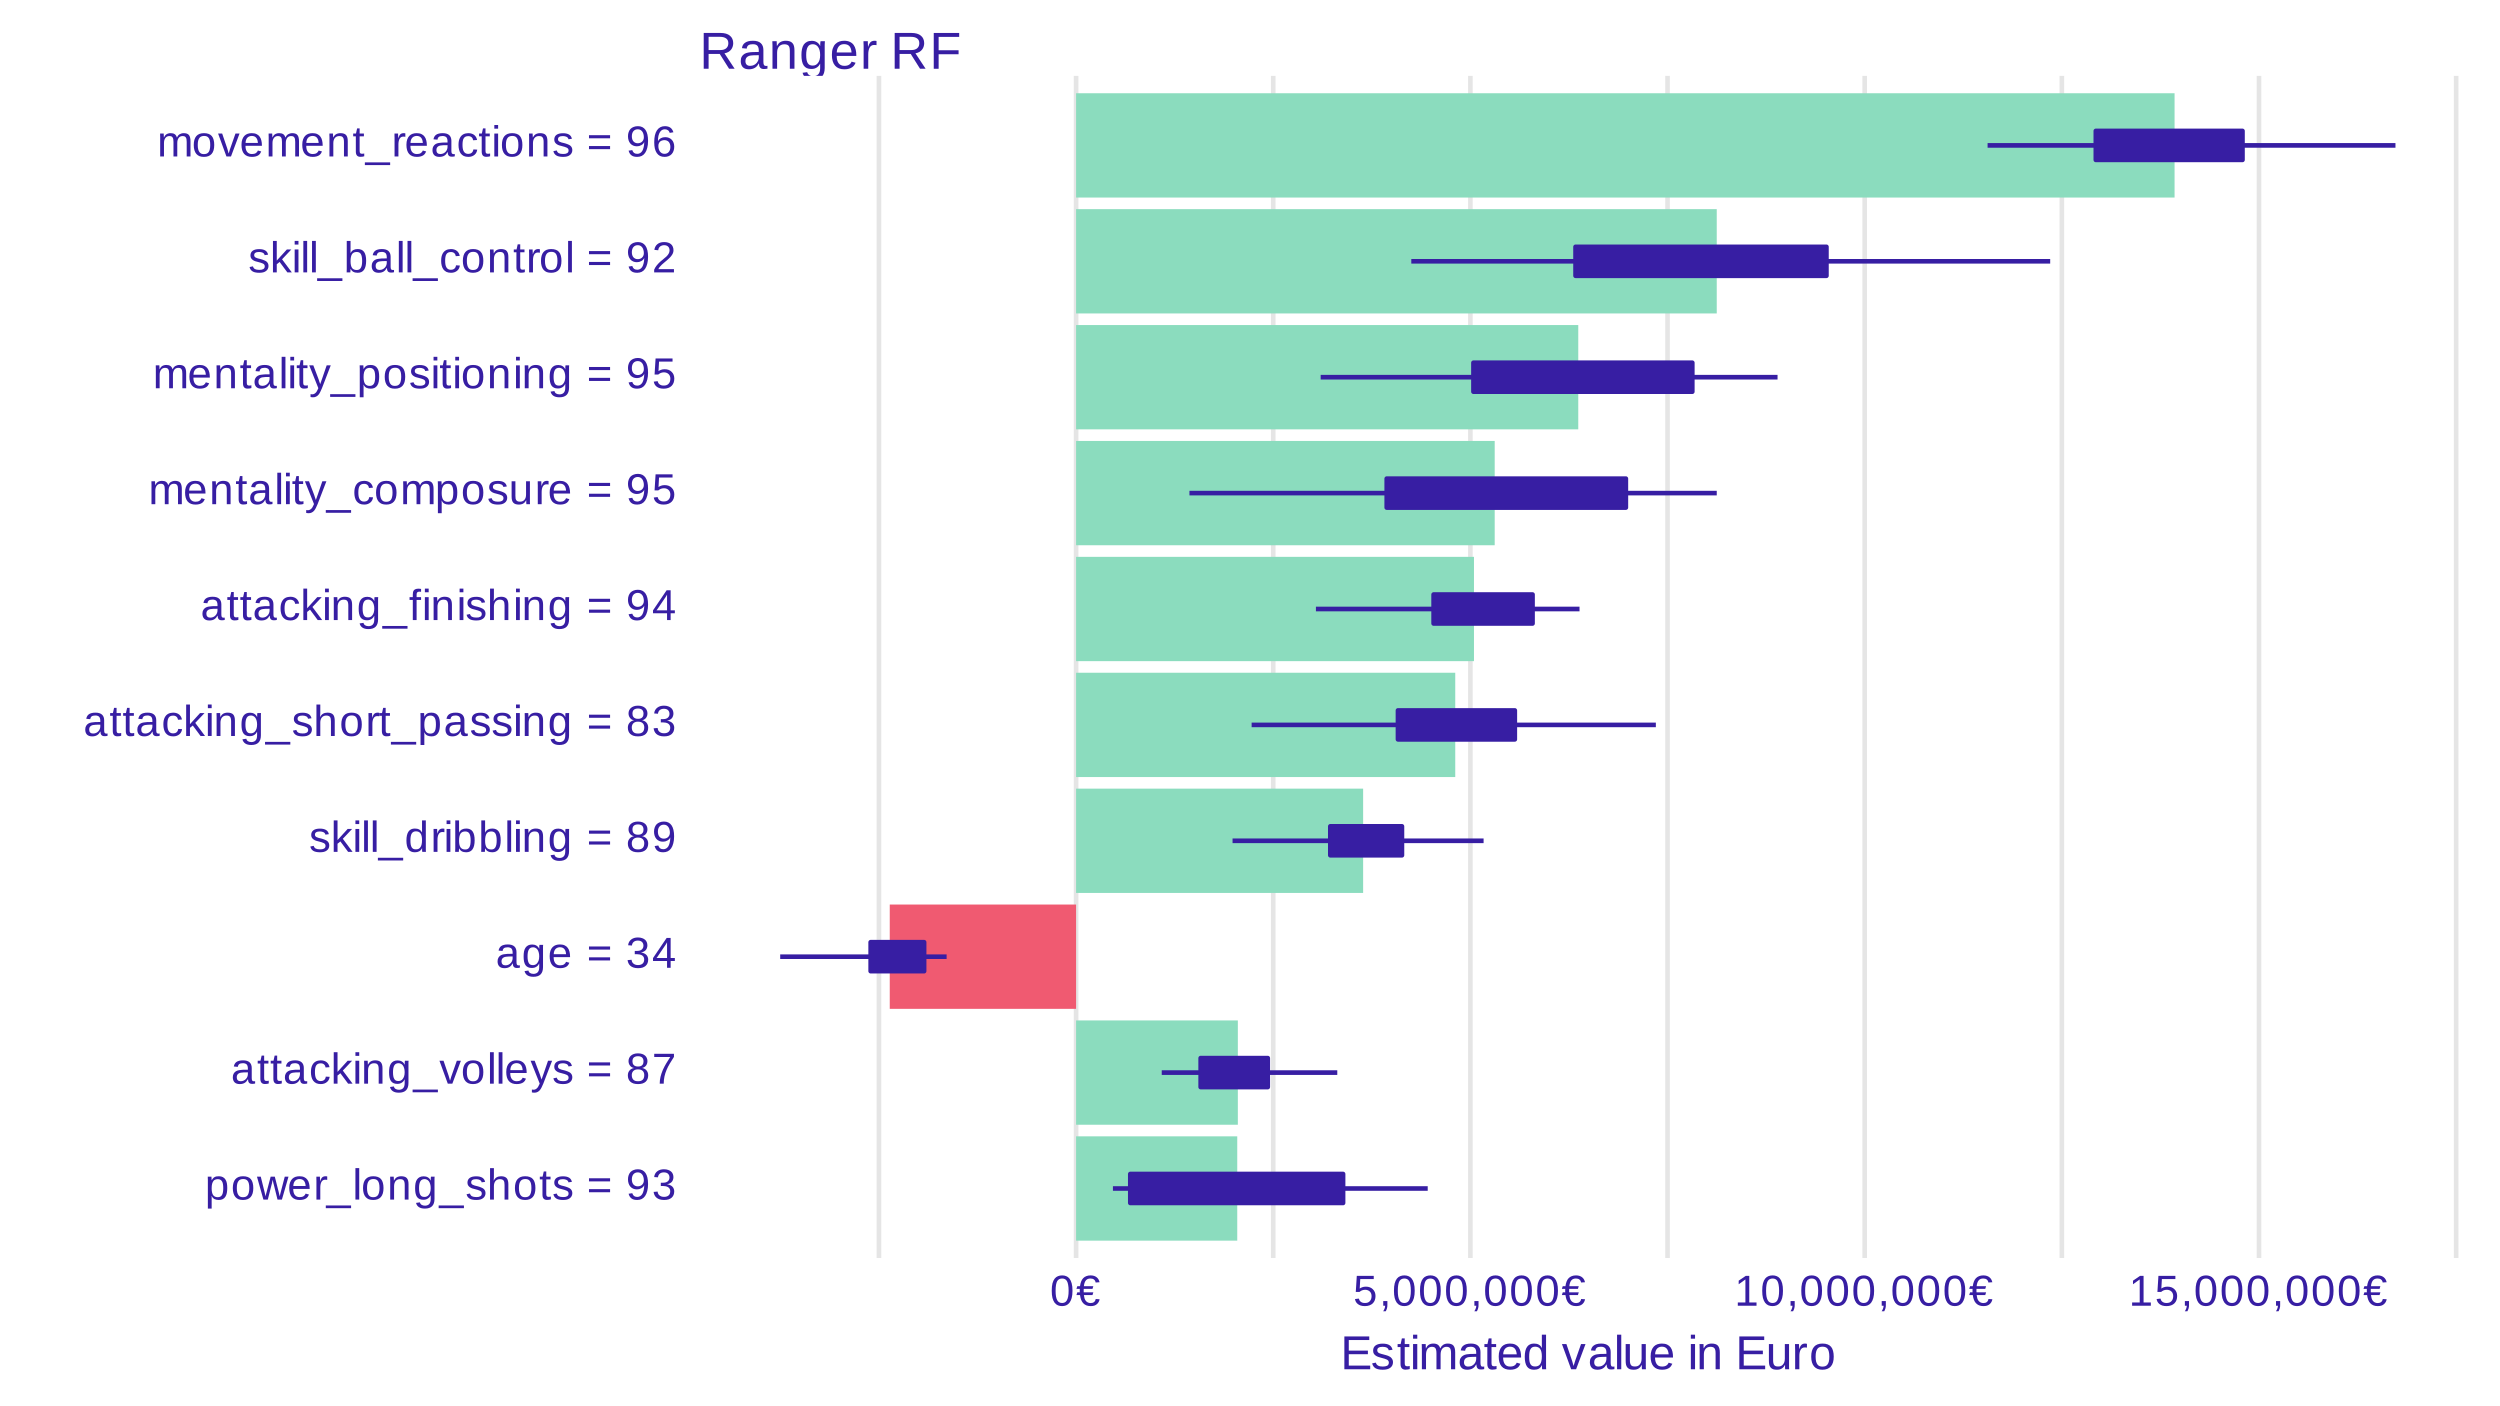 <?xml version="1.0" encoding="UTF-8"?>
<svg xmlns="http://www.w3.org/2000/svg" xmlns:xlink="http://www.w3.org/1999/xlink" width="576pt" height="324pt" viewBox="0 0 576 324" version="1.1">
<defs>
<g>
<symbol overflow="visible" id="glyph0-0">
<path style="stroke:none;" d="M 0.406 0 L 0.406 -8 L 3.594 -8 L 3.594 0 Z M 0.797 -0.406 L 3.188 -0.406 L 3.188 -7.594 L 0.797 -7.594 Z M 0.797 -0.406 "/>
</symbol>
<symbol overflow="visible" id="glyph0-1">
<path style="stroke:none;" d="M 6.828 0 L 4.672 -3.422 L 2.109 -3.422 L 2.109 0 L 0.984 0 L 0.984 -8.25 L 4.875 -8.25 C 5.344 -8.25 5.754 -8.195 6.109 -8.094 C 6.473 -7.988 6.773 -7.832 7.016 -7.625 C 7.266 -7.426 7.453 -7.18 7.578 -6.891 C 7.711 -6.598 7.781 -6.266 7.781 -5.891 C 7.781 -5.629 7.738 -5.367 7.656 -5.109 C 7.582 -4.859 7.461 -4.629 7.297 -4.422 C 7.141 -4.211 6.93 -4.031 6.672 -3.875 C 6.422 -3.727 6.117 -3.625 5.766 -3.562 L 8.109 0 Z M 6.656 -5.891 C 6.656 -6.141 6.613 -6.352 6.531 -6.531 C 6.445 -6.719 6.32 -6.867 6.156 -6.984 C 5.988 -7.109 5.785 -7.203 5.547 -7.266 C 5.316 -7.328 5.055 -7.359 4.766 -7.359 L 2.109 -7.359 L 2.109 -4.312 L 4.812 -4.312 C 5.125 -4.312 5.395 -4.348 5.625 -4.422 C 5.863 -4.504 6.055 -4.613 6.203 -4.75 C 6.359 -4.895 6.473 -5.062 6.547 -5.25 C 6.617 -5.445 6.656 -5.66 6.656 -5.891 Z M 6.656 -5.891 "/>
</symbol>
<symbol overflow="visible" id="glyph0-2">
<path style="stroke:none;" d="M 2.422 0.125 C 1.785 0.125 1.305 -0.039 0.984 -0.375 C 0.672 -0.719 0.516 -1.18 0.516 -1.766 C 0.516 -2.18 0.594 -2.523 0.75 -2.797 C 0.906 -3.066 1.109 -3.273 1.359 -3.422 C 1.617 -3.578 1.91 -3.68 2.234 -3.734 C 2.566 -3.797 2.906 -3.832 3.25 -3.844 L 4.672 -3.875 L 4.672 -4.219 C 4.672 -4.477 4.641 -4.695 4.578 -4.875 C 4.523 -5.062 4.441 -5.211 4.328 -5.328 C 4.223 -5.441 4.082 -5.523 3.906 -5.578 C 3.738 -5.629 3.539 -5.656 3.312 -5.656 C 3.102 -5.656 2.914 -5.641 2.75 -5.609 C 2.594 -5.578 2.453 -5.523 2.328 -5.453 C 2.211 -5.379 2.113 -5.273 2.031 -5.141 C 1.957 -5.016 1.91 -4.848 1.891 -4.641 L 0.797 -4.75 C 0.828 -5 0.895 -5.227 1 -5.438 C 1.113 -5.645 1.27 -5.82 1.469 -5.969 C 1.676 -6.125 1.93 -6.242 2.234 -6.328 C 2.535 -6.41 2.898 -6.453 3.328 -6.453 C 4.129 -6.453 4.727 -6.27 5.125 -5.906 C 5.531 -5.539 5.734 -5.016 5.734 -4.328 L 5.734 -1.594 C 5.734 -1.281 5.773 -1.047 5.859 -0.891 C 5.941 -0.734 6.098 -0.656 6.328 -0.656 C 6.391 -0.656 6.445 -0.656 6.5 -0.656 C 6.562 -0.664 6.617 -0.676 6.672 -0.688 L 6.672 -0.031 C 6.535 0 6.398 0.02 6.266 0.031 C 6.141 0.051 6.004 0.062 5.859 0.062 C 5.66 0.062 5.488 0.035 5.344 -0.016 C 5.207 -0.066 5.094 -0.145 5 -0.25 C 4.906 -0.363 4.832 -0.5 4.781 -0.656 C 4.738 -0.812 4.711 -1 4.703 -1.219 L 4.672 -1.219 C 4.555 -1.008 4.43 -0.82 4.297 -0.656 C 4.16 -0.5 4.004 -0.363 3.828 -0.25 C 3.648 -0.133 3.445 -0.047 3.219 0.016 C 2.988 0.086 2.723 0.125 2.422 0.125 Z M 2.672 -0.672 C 3.004 -0.672 3.297 -0.734 3.547 -0.859 C 3.797 -0.984 4.004 -1.141 4.172 -1.328 C 4.336 -1.523 4.461 -1.734 4.547 -1.953 C 4.629 -2.18 4.672 -2.398 4.672 -2.609 L 4.672 -3.125 L 3.516 -3.109 C 3.254 -3.098 3.008 -3.078 2.781 -3.047 C 2.551 -3.016 2.348 -2.945 2.172 -2.844 C 1.992 -2.75 1.852 -2.613 1.75 -2.438 C 1.645 -2.27 1.594 -2.039 1.594 -1.75 C 1.594 -1.406 1.688 -1.141 1.875 -0.953 C 2.062 -0.766 2.328 -0.672 2.672 -0.672 Z M 2.672 -0.672 "/>
</symbol>
<symbol overflow="visible" id="glyph0-3">
<path style="stroke:none;" d="M 4.828 0 L 4.828 -4.016 C 4.828 -4.328 4.805 -4.586 4.766 -4.797 C 4.723 -5.004 4.648 -5.172 4.547 -5.297 C 4.441 -5.422 4.305 -5.508 4.141 -5.562 C 3.973 -5.613 3.77 -5.641 3.531 -5.641 C 3.281 -5.641 3.051 -5.594 2.844 -5.5 C 2.645 -5.414 2.473 -5.289 2.328 -5.125 C 2.191 -4.957 2.082 -4.754 2 -4.516 C 1.926 -4.273 1.891 -3.992 1.891 -3.672 L 1.891 0 L 0.828 0 L 0.828 -4.984 C 0.828 -5.117 0.828 -5.258 0.828 -5.406 C 0.828 -5.551 0.82 -5.688 0.812 -5.812 C 0.812 -5.945 0.805 -6.062 0.797 -6.156 C 0.797 -6.25 0.797 -6.312 0.797 -6.344 L 1.797 -6.344 C 1.797 -6.32 1.797 -6.266 1.797 -6.172 C 1.805 -6.086 1.812 -5.988 1.812 -5.875 C 1.82 -5.77 1.828 -5.66 1.828 -5.547 C 1.836 -5.43 1.844 -5.332 1.844 -5.25 L 1.859 -5.25 C 1.961 -5.438 2.07 -5.602 2.188 -5.75 C 2.312 -5.906 2.453 -6.031 2.609 -6.125 C 2.773 -6.227 2.957 -6.305 3.156 -6.359 C 3.363 -6.422 3.609 -6.453 3.891 -6.453 C 4.234 -6.453 4.531 -6.41 4.781 -6.328 C 5.039 -6.242 5.254 -6.109 5.422 -5.922 C 5.586 -5.742 5.707 -5.516 5.781 -5.234 C 5.852 -4.953 5.891 -4.613 5.891 -4.219 L 5.891 0 Z M 4.828 0 "/>
</symbol>
<symbol overflow="visible" id="glyph0-4">
<path style="stroke:none;" d="M 3.219 2.484 C 2.852 2.484 2.531 2.445 2.25 2.375 C 1.969 2.301 1.723 2.195 1.516 2.062 C 1.316 1.926 1.156 1.758 1.031 1.562 C 0.906 1.375 0.816 1.16 0.766 0.922 L 1.828 0.781 C 1.898 1.07 2.055 1.297 2.297 1.453 C 2.535 1.609 2.848 1.688 3.234 1.688 C 3.473 1.688 3.691 1.648 3.891 1.578 C 4.086 1.516 4.254 1.41 4.391 1.266 C 4.523 1.117 4.629 0.926 4.703 0.688 C 4.773 0.457 4.812 0.176 4.812 -0.156 L 4.812 -1.172 C 4.727 -1.016 4.629 -0.863 4.516 -0.719 C 4.398 -0.57 4.258 -0.441 4.094 -0.328 C 3.926 -0.211 3.734 -0.117 3.516 -0.047 C 3.297 0.016 3.047 0.047 2.766 0.047 C 2.359 0.047 2.008 -0.02 1.719 -0.156 C 1.438 -0.289 1.203 -0.492 1.016 -0.766 C 0.836 -1.035 0.707 -1.367 0.625 -1.766 C 0.539 -2.172 0.5 -2.633 0.5 -3.156 C 0.5 -3.664 0.539 -4.125 0.625 -4.531 C 0.707 -4.938 0.844 -5.281 1.031 -5.562 C 1.227 -5.844 1.477 -6.055 1.781 -6.203 C 2.082 -6.359 2.453 -6.438 2.891 -6.438 C 3.336 -6.438 3.723 -6.332 4.047 -6.125 C 4.379 -5.926 4.633 -5.633 4.812 -5.25 L 4.828 -5.25 C 4.828 -5.352 4.828 -5.461 4.828 -5.578 C 4.836 -5.703 4.844 -5.816 4.844 -5.922 C 4.852 -6.035 4.863 -6.129 4.875 -6.203 C 4.883 -6.285 4.895 -6.332 4.906 -6.344 L 5.906 -6.344 C 5.895 -6.301 5.891 -6.238 5.891 -6.156 C 5.891 -6.07 5.883 -5.973 5.875 -5.859 C 5.875 -5.742 5.867 -5.613 5.859 -5.469 C 5.859 -5.32 5.859 -5.176 5.859 -5.031 L 5.859 -0.188 C 5.859 0.707 5.641 1.375 5.203 1.812 C 4.773 2.258 4.113 2.484 3.219 2.484 Z M 4.812 -3.172 C 4.812 -3.609 4.766 -3.984 4.672 -4.297 C 4.578 -4.617 4.453 -4.879 4.297 -5.078 C 4.141 -5.273 3.957 -5.422 3.75 -5.516 C 3.551 -5.609 3.348 -5.656 3.141 -5.656 C 2.867 -5.656 2.633 -5.609 2.438 -5.516 C 2.25 -5.422 2.094 -5.27 1.969 -5.062 C 1.844 -4.863 1.75 -4.609 1.688 -4.297 C 1.625 -3.984 1.594 -3.609 1.594 -3.172 C 1.594 -2.711 1.625 -2.328 1.688 -2.016 C 1.75 -1.703 1.844 -1.453 1.969 -1.266 C 2.094 -1.078 2.25 -0.941 2.438 -0.859 C 2.625 -0.773 2.852 -0.734 3.125 -0.734 C 3.332 -0.734 3.535 -0.773 3.734 -0.859 C 3.941 -0.953 4.125 -1.098 4.281 -1.297 C 4.445 -1.492 4.578 -1.742 4.672 -2.047 C 4.766 -2.359 4.812 -2.734 4.812 -3.172 Z M 4.812 -3.172 "/>
</symbol>
<symbol overflow="visible" id="glyph0-5">
<path style="stroke:none;" d="M 1.625 -2.953 C 1.625 -2.617 1.656 -2.312 1.719 -2.031 C 1.789 -1.75 1.895 -1.508 2.031 -1.312 C 2.176 -1.113 2.359 -0.957 2.578 -0.844 C 2.805 -0.727 3.078 -0.672 3.391 -0.672 C 3.848 -0.672 4.211 -0.758 4.484 -0.938 C 4.766 -1.125 4.953 -1.359 5.047 -1.641 L 5.969 -1.391 C 5.906 -1.211 5.812 -1.035 5.688 -0.859 C 5.57 -0.68 5.414 -0.52 5.219 -0.375 C 5.02 -0.227 4.77 -0.109 4.469 -0.016 C 4.164 0.078 3.805 0.125 3.391 0.125 C 2.453 0.125 1.738 -0.156 1.25 -0.719 C 0.758 -1.281 0.516 -2.113 0.516 -3.219 C 0.516 -3.812 0.586 -4.312 0.734 -4.719 C 0.879 -5.133 1.082 -5.469 1.344 -5.719 C 1.602 -5.977 1.906 -6.164 2.25 -6.281 C 2.594 -6.395 2.957 -6.453 3.344 -6.453 C 3.875 -6.453 4.316 -6.363 4.672 -6.188 C 5.035 -6.02 5.32 -5.785 5.531 -5.484 C 5.75 -5.18 5.906 -4.82 6 -4.406 C 6.094 -4 6.141 -3.562 6.141 -3.094 L 6.141 -2.953 Z M 5.047 -3.75 C 4.992 -4.426 4.828 -4.914 4.547 -5.219 C 4.266 -5.52 3.859 -5.672 3.328 -5.672 C 3.148 -5.672 2.961 -5.645 2.766 -5.594 C 2.578 -5.539 2.398 -5.441 2.234 -5.297 C 2.078 -5.148 1.941 -4.953 1.828 -4.703 C 1.711 -4.453 1.645 -4.133 1.625 -3.75 Z M 5.047 -3.75 "/>
</symbol>
<symbol overflow="visible" id="glyph0-6">
<path style="stroke:none;" d="M 0.828 0 L 0.828 -4.859 C 0.828 -4.992 0.828 -5.129 0.828 -5.266 C 0.828 -5.41 0.82 -5.547 0.812 -5.672 C 0.812 -5.797 0.805 -5.914 0.797 -6.031 C 0.797 -6.145 0.797 -6.25 0.797 -6.344 L 1.797 -6.344 C 1.797 -6.25 1.797 -6.145 1.797 -6.031 C 1.805 -5.914 1.812 -5.797 1.812 -5.672 C 1.82 -5.555 1.828 -5.441 1.828 -5.328 C 1.836 -5.211 1.844 -5.117 1.844 -5.047 L 1.859 -5.047 C 1.93 -5.285 2.008 -5.492 2.094 -5.672 C 2.188 -5.848 2.285 -5.992 2.391 -6.109 C 2.504 -6.223 2.641 -6.305 2.797 -6.359 C 2.953 -6.422 3.145 -6.453 3.375 -6.453 C 3.457 -6.453 3.535 -6.445 3.609 -6.438 C 3.691 -6.426 3.754 -6.414 3.797 -6.406 L 3.797 -5.438 C 3.723 -5.457 3.641 -5.469 3.547 -5.469 C 3.453 -5.477 3.348 -5.484 3.234 -5.484 C 2.992 -5.484 2.785 -5.426 2.609 -5.312 C 2.441 -5.207 2.305 -5.055 2.203 -4.859 C 2.098 -4.672 2.02 -4.441 1.969 -4.172 C 1.914 -3.91 1.891 -3.625 1.891 -3.312 L 1.891 0 Z M 0.828 0 "/>
</symbol>
<symbol overflow="visible" id="glyph0-7">
<path style="stroke:none;" d=""/>
</symbol>
<symbol overflow="visible" id="glyph0-8">
<path style="stroke:none;" d="M 2.109 -7.344 L 2.109 -4.266 L 6.703 -4.266 L 6.703 -3.344 L 2.109 -3.344 L 2.109 0 L 0.984 0 L 0.984 -8.25 L 6.844 -8.25 L 6.844 -7.344 Z M 2.109 -7.344 "/>
</symbol>
<symbol overflow="visible" id="glyph1-0">
<path style="stroke:none;" d="M 0.328 0 L 0.328 -6.672 L 2.984 -6.672 L 2.984 0 Z M 0.672 -0.328 L 2.656 -0.328 L 2.656 -6.328 L 0.672 -6.328 Z M 0.672 -0.328 "/>
</symbol>
<symbol overflow="visible" id="glyph1-1">
<path style="stroke:none;" d="M 5.172 -3.438 C 5.172 -2.781 5.109 -2.223 4.984 -1.766 C 4.859 -1.316 4.688 -0.953 4.469 -0.672 C 4.25 -0.398 3.992 -0.203 3.703 -0.078 C 3.41 0.035 3.098 0.094 2.766 0.094 C 2.43 0.094 2.117 0.035 1.828 -0.078 C 1.535 -0.203 1.281 -0.398 1.062 -0.672 C 0.852 -0.953 0.688 -1.316 0.562 -1.766 C 0.445 -2.223 0.391 -2.781 0.391 -3.438 C 0.391 -4.133 0.445 -4.707 0.562 -5.156 C 0.688 -5.613 0.859 -5.977 1.078 -6.25 C 1.297 -6.52 1.551 -6.707 1.844 -6.812 C 2.133 -6.926 2.453 -6.984 2.797 -6.984 C 3.129 -6.984 3.438 -6.926 3.719 -6.812 C 4.008 -6.707 4.258 -6.52 4.469 -6.25 C 4.688 -5.977 4.859 -5.613 4.984 -5.156 C 5.109 -4.707 5.172 -4.133 5.172 -3.438 Z M 4.281 -3.438 C 4.281 -3.988 4.242 -4.445 4.172 -4.812 C 4.109 -5.176 4.016 -5.461 3.891 -5.672 C 3.766 -5.891 3.609 -6.039 3.422 -6.125 C 3.242 -6.219 3.035 -6.266 2.797 -6.266 C 2.547 -6.266 2.328 -6.219 2.141 -6.125 C 1.953 -6.039 1.789 -5.891 1.656 -5.672 C 1.531 -5.453 1.438 -5.16 1.375 -4.797 C 1.312 -4.441 1.281 -3.988 1.281 -3.438 C 1.281 -2.914 1.312 -2.473 1.375 -2.109 C 1.445 -1.742 1.547 -1.453 1.672 -1.234 C 1.797 -1.016 1.953 -0.859 2.141 -0.766 C 2.328 -0.672 2.539 -0.625 2.781 -0.625 C 3.008 -0.625 3.219 -0.672 3.406 -0.766 C 3.594 -0.859 3.75 -1.016 3.875 -1.234 C 4 -1.453 4.098 -1.742 4.172 -2.109 C 4.242 -2.473 4.281 -2.914 4.281 -3.438 Z M 4.281 -3.438 "/>
</symbol>
<symbol overflow="visible" id="glyph1-2">
<path style="stroke:none;" d="M 3.375 -0.609 C 3.695 -0.609 3.957 -0.691 4.156 -0.859 C 4.352 -1.023 4.473 -1.254 4.516 -1.547 L 5.422 -1.484 C 5.379 -1.254 5.305 -1.047 5.203 -0.859 C 5.098 -0.672 4.961 -0.504 4.797 -0.359 C 4.629 -0.211 4.426 -0.098 4.188 -0.016 C 3.945 0.055 3.672 0.094 3.359 0.094 C 2.961 0.094 2.617 0.031 2.328 -0.094 C 2.047 -0.219 1.805 -0.391 1.609 -0.609 C 1.41 -0.836 1.254 -1.109 1.141 -1.422 C 1.035 -1.734 0.957 -2.078 0.906 -2.453 L 0.078 -2.453 L 0.281 -3.078 L 0.859 -3.078 C 0.859 -3.109 0.852 -3.16 0.844 -3.234 C 0.844 -3.305 0.844 -3.383 0.844 -3.469 C 0.844 -3.551 0.844 -3.633 0.844 -3.719 C 0.852 -3.812 0.859 -3.863 0.859 -3.875 L 0.078 -3.875 L 0.281 -4.5 L 0.906 -4.5 C 0.957 -4.895 1.039 -5.242 1.156 -5.547 C 1.27 -5.859 1.426 -6.117 1.625 -6.328 C 1.832 -6.547 2.078 -6.707 2.359 -6.812 C 2.641 -6.926 2.969 -6.984 3.344 -6.984 C 3.656 -6.984 3.93 -6.941 4.172 -6.859 C 4.41 -6.773 4.613 -6.66 4.781 -6.516 C 4.945 -6.379 5.082 -6.211 5.188 -6.016 C 5.289 -5.828 5.363 -5.625 5.406 -5.406 L 4.5 -5.344 C 4.457 -5.633 4.336 -5.859 4.141 -6.016 C 3.941 -6.18 3.672 -6.266 3.328 -6.266 C 3.109 -6.266 2.91 -6.234 2.734 -6.172 C 2.555 -6.109 2.406 -6.004 2.281 -5.859 C 2.156 -5.723 2.051 -5.539 1.969 -5.312 C 1.883 -5.094 1.828 -4.82 1.797 -4.5 L 3.969 -4.5 L 3.781 -3.875 L 1.766 -3.875 C 1.754 -3.82 1.75 -3.758 1.75 -3.688 C 1.75 -3.613 1.75 -3.539 1.75 -3.469 C 1.75 -3.395 1.75 -3.328 1.75 -3.266 C 1.75 -3.203 1.754 -3.141 1.766 -3.078 L 3.969 -3.078 L 3.781 -2.453 L 1.797 -2.453 C 1.828 -2.191 1.875 -1.945 1.938 -1.719 C 2.008 -1.488 2.109 -1.289 2.234 -1.125 C 2.359 -0.969 2.516 -0.844 2.703 -0.75 C 2.891 -0.656 3.113 -0.609 3.375 -0.609 Z M 3.375 -0.609 "/>
</symbol>
<symbol overflow="visible" id="glyph1-3">
<path style="stroke:none;" d="M 5.141 -2.234 C 5.141 -1.891 5.086 -1.57 4.984 -1.281 C 4.879 -1 4.723 -0.754 4.516 -0.547 C 4.316 -0.348 4.062 -0.191 3.75 -0.078 C 3.445 0.035 3.098 0.094 2.703 0.094 C 2.336 0.094 2.02 0.051 1.75 -0.031 C 1.488 -0.113 1.266 -0.227 1.078 -0.375 C 0.891 -0.52 0.738 -0.691 0.625 -0.891 C 0.52 -1.098 0.445 -1.312 0.406 -1.531 L 1.297 -1.641 C 1.328 -1.516 1.375 -1.391 1.438 -1.266 C 1.5 -1.141 1.586 -1.031 1.703 -0.938 C 1.816 -0.844 1.957 -0.766 2.125 -0.703 C 2.289 -0.648 2.488 -0.625 2.719 -0.625 C 2.945 -0.625 3.156 -0.656 3.344 -0.719 C 3.531 -0.789 3.688 -0.895 3.812 -1.031 C 3.945 -1.164 4.051 -1.332 4.125 -1.531 C 4.195 -1.738 4.234 -1.969 4.234 -2.219 C 4.234 -2.438 4.195 -2.633 4.125 -2.812 C 4.062 -2.988 3.961 -3.141 3.828 -3.266 C 3.703 -3.391 3.547 -3.488 3.359 -3.562 C 3.18 -3.633 2.973 -3.672 2.734 -3.672 C 2.586 -3.672 2.453 -3.656 2.328 -3.625 C 2.211 -3.602 2.098 -3.566 1.984 -3.516 C 1.879 -3.473 1.785 -3.422 1.703 -3.359 C 1.617 -3.305 1.535 -3.242 1.453 -3.172 L 0.594 -3.172 L 0.828 -6.875 L 4.734 -6.875 L 4.734 -6.141 L 1.625 -6.141 L 1.5 -3.953 C 1.656 -4.066 1.848 -4.164 2.078 -4.25 C 2.316 -4.344 2.598 -4.391 2.922 -4.391 C 3.266 -4.391 3.57 -4.336 3.844 -4.234 C 4.113 -4.129 4.344 -3.977 4.531 -3.781 C 4.727 -3.594 4.879 -3.367 4.984 -3.109 C 5.086 -2.848 5.141 -2.555 5.141 -2.234 Z M 5.141 -2.234 "/>
</symbol>
<symbol overflow="visible" id="glyph1-4">
<path style="stroke:none;" d="M 1.875 -1.062 L 1.875 -0.25 C 1.875 -0.07 1.867 0.082 1.859 0.219 C 1.848 0.363 1.82 0.492 1.781 0.609 C 1.75 0.734 1.707 0.848 1.656 0.953 C 1.613 1.066 1.562 1.176 1.5 1.281 L 0.906 1.281 C 1.051 1.07 1.16 0.859 1.234 0.641 C 1.316 0.422 1.359 0.207 1.359 0 L 0.922 0 L 0.922 -1.062 Z M 1.875 -1.062 "/>
</symbol>
<symbol overflow="visible" id="glyph1-5">
<path style="stroke:none;" d="M 0.766 0 L 0.766 -0.75 L 2.516 -0.75 L 2.516 -6.047 L 0.969 -4.938 L 0.969 -5.766 L 2.594 -6.875 L 3.406 -6.875 L 3.406 -0.75 L 5.078 -0.75 L 5.078 0 Z M 0.766 0 "/>
</symbol>
<symbol overflow="visible" id="glyph1-6">
<path style="stroke:none;" d="M 5.141 -2.672 C 5.141 -2.266 5.109 -1.891 5.047 -1.547 C 4.984 -1.211 4.875 -0.922 4.719 -0.672 C 4.57 -0.43 4.375 -0.242 4.125 -0.109 C 3.875 0.023 3.566 0.094 3.203 0.094 C 2.816 0.094 2.484 0.023 2.203 -0.109 C 1.922 -0.254 1.707 -0.492 1.562 -0.828 L 1.531 -0.828 C 1.531 -0.816 1.531 -0.785 1.531 -0.734 C 1.539 -0.68 1.547 -0.613 1.547 -0.531 C 1.547 -0.457 1.547 -0.367 1.547 -0.266 C 1.547 -0.172 1.547 -0.078 1.547 0.016 L 1.547 2.078 L 0.672 2.078 L 0.672 -4.203 C 0.672 -4.328 0.672 -4.445 0.672 -4.562 C 0.672 -4.688 0.664 -4.797 0.656 -4.891 C 0.656 -4.984 0.656 -5.062 0.656 -5.125 C 0.656 -5.195 0.648 -5.25 0.641 -5.281 L 1.5 -5.281 C 1.5 -5.27 1.5 -5.234 1.5 -5.172 C 1.508 -5.117 1.516 -5.051 1.516 -4.969 C 1.523 -4.883 1.531 -4.797 1.531 -4.703 C 1.539 -4.609 1.547 -4.52 1.547 -4.438 L 1.562 -4.438 C 1.645 -4.602 1.738 -4.742 1.844 -4.859 C 1.945 -4.984 2.062 -5.082 2.188 -5.156 C 2.32 -5.238 2.473 -5.297 2.641 -5.328 C 2.805 -5.359 2.992 -5.375 3.203 -5.375 C 3.566 -5.375 3.875 -5.305 4.125 -5.172 C 4.375 -5.047 4.57 -4.863 4.719 -4.625 C 4.875 -4.395 4.984 -4.113 5.047 -3.781 C 5.109 -3.445 5.141 -3.078 5.141 -2.672 Z M 4.219 -2.641 C 4.219 -2.973 4.195 -3.266 4.156 -3.516 C 4.125 -3.766 4.055 -3.977 3.953 -4.156 C 3.859 -4.332 3.727 -4.469 3.562 -4.562 C 3.406 -4.656 3.207 -4.703 2.969 -4.703 C 2.781 -4.703 2.598 -4.672 2.422 -4.609 C 2.242 -4.555 2.094 -4.453 1.969 -4.297 C 1.844 -4.141 1.738 -3.922 1.656 -3.641 C 1.582 -3.367 1.547 -3.016 1.547 -2.578 C 1.547 -2.203 1.578 -1.883 1.641 -1.625 C 1.703 -1.363 1.789 -1.156 1.906 -1 C 2.031 -0.844 2.18 -0.727 2.359 -0.656 C 2.535 -0.582 2.738 -0.547 2.969 -0.547 C 3.207 -0.547 3.406 -0.594 3.562 -0.688 C 3.727 -0.781 3.859 -0.914 3.953 -1.094 C 4.055 -1.281 4.125 -1.504 4.156 -1.766 C 4.195 -2.023 4.219 -2.316 4.219 -2.641 Z M 4.219 -2.641 "/>
</symbol>
<symbol overflow="visible" id="glyph1-7">
<path style="stroke:none;" d="M 5.141 -2.641 C 5.141 -1.723 4.938 -1.035 4.531 -0.578 C 4.125 -0.129 3.535 0.094 2.766 0.094 C 2.391 0.094 2.055 0.039 1.766 -0.062 C 1.484 -0.176 1.238 -0.348 1.031 -0.578 C 0.832 -0.805 0.68 -1.094 0.578 -1.438 C 0.473 -1.781 0.422 -2.18 0.422 -2.641 C 0.422 -4.461 1.207 -5.375 2.781 -5.375 C 3.195 -5.375 3.551 -5.316 3.844 -5.203 C 4.145 -5.098 4.391 -4.93 4.578 -4.703 C 4.773 -4.473 4.914 -4.188 5 -3.844 C 5.094 -3.5 5.141 -3.098 5.141 -2.641 Z M 4.219 -2.641 C 4.219 -3.055 4.188 -3.395 4.125 -3.656 C 4.062 -3.926 3.969 -4.141 3.844 -4.297 C 3.719 -4.461 3.566 -4.578 3.391 -4.641 C 3.223 -4.703 3.023 -4.734 2.797 -4.734 C 2.578 -4.734 2.375 -4.695 2.188 -4.625 C 2.008 -4.562 1.859 -4.445 1.734 -4.281 C 1.609 -4.125 1.508 -3.91 1.438 -3.641 C 1.375 -3.379 1.344 -3.047 1.344 -2.641 C 1.344 -2.234 1.379 -1.895 1.453 -1.625 C 1.523 -1.352 1.625 -1.141 1.75 -0.984 C 1.875 -0.828 2.02 -0.711 2.188 -0.641 C 2.363 -0.578 2.551 -0.547 2.75 -0.547 C 2.977 -0.547 3.18 -0.578 3.359 -0.641 C 3.547 -0.711 3.703 -0.828 3.828 -0.984 C 3.953 -1.141 4.047 -1.352 4.109 -1.625 C 4.18 -1.895 4.219 -2.234 4.219 -2.641 Z M 4.219 -2.641 "/>
</symbol>
<symbol overflow="visible" id="glyph1-8">
<path style="stroke:none;" d="M 5.734 0 L 4.719 0 L 3.875 -3.406 C 3.844 -3.5 3.812 -3.609 3.781 -3.734 C 3.758 -3.867 3.734 -3.992 3.703 -4.109 C 3.672 -4.254 3.641 -4.406 3.609 -4.562 C 3.578 -4.414 3.547 -4.27 3.516 -4.125 C 3.492 -4 3.469 -3.867 3.438 -3.734 C 3.406 -3.609 3.375 -3.492 3.344 -3.391 L 2.484 0 L 1.469 0 L -0.016 -5.281 L 0.859 -5.281 L 1.75 -1.688 C 1.77 -1.613 1.789 -1.52 1.812 -1.406 C 1.832 -1.301 1.859 -1.195 1.891 -1.094 C 1.91 -0.977 1.93 -0.859 1.953 -0.734 C 1.984 -0.848 2.016 -0.969 2.047 -1.094 C 2.066 -1.188 2.086 -1.285 2.109 -1.391 C 2.141 -1.492 2.164 -1.582 2.188 -1.656 L 3.141 -5.281 L 4.094 -5.281 L 5.016 -1.656 C 5.035 -1.57 5.055 -1.473 5.078 -1.359 C 5.109 -1.254 5.133 -1.156 5.156 -1.062 C 5.188 -0.957 5.211 -0.848 5.234 -0.734 C 5.266 -0.848 5.289 -0.969 5.312 -1.094 C 5.332 -1.188 5.352 -1.285 5.375 -1.391 C 5.406 -1.504 5.43 -1.602 5.453 -1.688 L 6.391 -5.281 L 7.25 -5.281 Z M 5.734 0 "/>
</symbol>
<symbol overflow="visible" id="glyph1-9">
<path style="stroke:none;" d="M 1.344 -2.453 C 1.344 -2.18 1.367 -1.926 1.422 -1.688 C 1.484 -1.457 1.57 -1.258 1.688 -1.094 C 1.812 -0.926 1.969 -0.797 2.156 -0.703 C 2.344 -0.609 2.566 -0.562 2.828 -0.562 C 3.203 -0.562 3.504 -0.633 3.734 -0.781 C 3.961 -0.938 4.117 -1.133 4.203 -1.375 L 4.969 -1.156 C 4.914 -1.008 4.836 -0.859 4.734 -0.703 C 4.641 -0.555 4.508 -0.422 4.344 -0.297 C 4.176 -0.18 3.969 -0.086 3.719 -0.016 C 3.469 0.055 3.172 0.094 2.828 0.094 C 2.047 0.094 1.445 -0.133 1.031 -0.594 C 0.625 -1.062 0.422 -1.754 0.422 -2.672 C 0.422 -3.172 0.484 -3.594 0.609 -3.938 C 0.734 -4.281 0.898 -4.555 1.109 -4.766 C 1.328 -4.984 1.578 -5.141 1.859 -5.234 C 2.148 -5.328 2.457 -5.375 2.781 -5.375 C 3.227 -5.375 3.598 -5.301 3.891 -5.156 C 4.191 -5.02 4.43 -4.82 4.609 -4.562 C 4.797 -4.312 4.926 -4.016 5 -3.672 C 5.082 -3.336 5.125 -2.973 5.125 -2.578 L 5.125 -2.453 Z M 4.203 -3.125 C 4.16 -3.688 4.02 -4.094 3.781 -4.344 C 3.551 -4.602 3.219 -4.734 2.781 -4.734 C 2.625 -4.734 2.469 -4.707 2.312 -4.656 C 2.156 -4.613 2.004 -4.531 1.859 -4.406 C 1.723 -4.289 1.609 -4.129 1.516 -3.922 C 1.422 -3.711 1.367 -3.445 1.359 -3.125 Z M 4.203 -3.125 "/>
</symbol>
<symbol overflow="visible" id="glyph1-10">
<path style="stroke:none;" d="M 0.688 0 L 0.688 -4.047 C 0.688 -4.16 0.688 -4.273 0.688 -4.391 C 0.688 -4.504 0.68 -4.613 0.672 -4.719 C 0.672 -4.832 0.672 -4.938 0.672 -5.031 C 0.672 -5.125 0.672 -5.207 0.672 -5.281 L 1.5 -5.281 C 1.5 -5.207 1.5 -5.125 1.5 -5.031 C 1.508 -4.938 1.516 -4.836 1.516 -4.734 C 1.523 -4.629 1.531 -4.531 1.531 -4.438 C 1.531 -4.344 1.531 -4.266 1.531 -4.203 L 1.547 -4.203 C 1.609 -4.398 1.676 -4.57 1.75 -4.719 C 1.82 -4.875 1.906 -5 2 -5.094 C 2.094 -5.188 2.203 -5.254 2.328 -5.297 C 2.461 -5.348 2.625 -5.375 2.812 -5.375 C 2.883 -5.375 2.953 -5.367 3.016 -5.359 C 3.078 -5.348 3.129 -5.336 3.172 -5.328 L 3.172 -4.531 C 3.109 -4.539 3.035 -4.551 2.953 -4.562 C 2.879 -4.57 2.797 -4.578 2.703 -4.578 C 2.492 -4.578 2.316 -4.531 2.172 -4.438 C 2.035 -4.344 1.922 -4.211 1.828 -4.047 C 1.742 -3.891 1.68 -3.703 1.641 -3.484 C 1.598 -3.266 1.578 -3.02 1.578 -2.75 L 1.578 0 Z M 0.688 0 "/>
</symbol>
<symbol overflow="visible" id="glyph1-11">
<path style="stroke:none;" d="M -0.156 1.984 L -0.156 1.359 L 5.672 1.359 L 5.672 1.984 Z M -0.156 1.984 "/>
</symbol>
<symbol overflow="visible" id="glyph1-12">
<path style="stroke:none;" d="M 0.672 0 L 0.672 -7.25 L 1.547 -7.25 L 1.547 0 Z M 0.672 0 "/>
</symbol>
<symbol overflow="visible" id="glyph1-13">
<path style="stroke:none;" d="M 4.031 0 L 4.031 -3.344 C 4.031 -3.602 4.008 -3.816 3.969 -3.984 C 3.938 -4.16 3.875 -4.301 3.781 -4.406 C 3.695 -4.52 3.586 -4.598 3.453 -4.641 C 3.316 -4.68 3.145 -4.703 2.938 -4.703 C 2.727 -4.703 2.539 -4.664 2.375 -4.594 C 2.207 -4.52 2.062 -4.41 1.938 -4.266 C 1.82 -4.129 1.734 -3.957 1.672 -3.75 C 1.609 -3.551 1.578 -3.32 1.578 -3.062 L 1.578 0 L 0.688 0 L 0.688 -4.156 C 0.688 -4.27 0.688 -4.383 0.688 -4.5 C 0.688 -4.625 0.68 -4.738 0.672 -4.844 C 0.672 -4.957 0.672 -5.051 0.672 -5.125 C 0.672 -5.207 0.672 -5.258 0.672 -5.281 L 1.5 -5.281 C 1.5 -5.27 1.5 -5.227 1.5 -5.156 C 1.508 -5.082 1.516 -5 1.516 -4.906 C 1.523 -4.812 1.531 -4.719 1.531 -4.625 C 1.531 -4.531 1.531 -4.445 1.531 -4.375 L 1.547 -4.375 C 1.629 -4.531 1.723 -4.672 1.828 -4.797 C 1.93 -4.922 2.047 -5.023 2.172 -5.109 C 2.305 -5.191 2.457 -5.254 2.625 -5.297 C 2.801 -5.348 3.004 -5.375 3.234 -5.375 C 3.523 -5.375 3.773 -5.336 3.984 -5.266 C 4.203 -5.203 4.379 -5.094 4.516 -4.938 C 4.648 -4.789 4.75 -4.598 4.812 -4.359 C 4.875 -4.129 4.906 -3.848 4.906 -3.516 L 4.906 0 Z M 4.031 0 "/>
</symbol>
<symbol overflow="visible" id="glyph1-14">
<path style="stroke:none;" d="M 2.672 2.078 C 2.367 2.078 2.098 2.047 1.859 1.984 C 1.629 1.922 1.43 1.832 1.266 1.719 C 1.098 1.602 0.961 1.461 0.859 1.297 C 0.754 1.141 0.68 0.961 0.641 0.766 L 1.531 0.641 C 1.582 0.891 1.707 1.078 1.906 1.203 C 2.113 1.336 2.379 1.406 2.703 1.406 C 2.898 1.406 3.078 1.375 3.234 1.312 C 3.398 1.258 3.539 1.172 3.656 1.047 C 3.77 0.93 3.859 0.773 3.922 0.578 C 3.984 0.379 4.016 0.145 4.016 -0.125 L 4.016 -0.984 L 4 -0.984 C 3.938 -0.848 3.859 -0.719 3.766 -0.594 C 3.672 -0.477 3.551 -0.367 3.406 -0.266 C 3.27 -0.172 3.109 -0.094 2.922 -0.031 C 2.742 0.02 2.539 0.047 2.312 0.047 C 1.969 0.047 1.676 -0.008 1.438 -0.125 C 1.195 -0.238 1 -0.406 0.844 -0.625 C 0.695 -0.852 0.586 -1.133 0.516 -1.469 C 0.453 -1.801 0.422 -2.188 0.422 -2.625 C 0.422 -3.051 0.453 -3.43 0.516 -3.766 C 0.586 -4.109 0.703 -4.395 0.859 -4.625 C 1.023 -4.863 1.234 -5.047 1.484 -5.172 C 1.734 -5.297 2.039 -5.359 2.406 -5.359 C 2.781 -5.359 3.102 -5.273 3.375 -5.109 C 3.656 -4.941 3.867 -4.695 4.016 -4.375 L 4.031 -4.375 C 4.031 -4.457 4.031 -4.551 4.031 -4.656 C 4.031 -4.758 4.031 -4.852 4.031 -4.938 C 4.039 -5.031 4.051 -5.109 4.062 -5.172 C 4.07 -5.234 4.078 -5.27 4.078 -5.281 L 4.922 -5.281 C 4.91 -5.25 4.906 -5.195 4.906 -5.125 C 4.906 -5.062 4.898 -4.977 4.891 -4.875 C 4.891 -4.781 4.891 -4.672 4.891 -4.547 C 4.891 -4.43 4.891 -4.312 4.891 -4.188 L 4.891 -0.156 C 4.891 0.582 4.707 1.141 4.344 1.516 C 3.977 1.891 3.422 2.078 2.672 2.078 Z M 4.016 -2.641 C 4.016 -3.004 3.973 -3.316 3.891 -3.578 C 3.816 -3.848 3.711 -4.066 3.578 -4.234 C 3.453 -4.398 3.301 -4.52 3.125 -4.594 C 2.957 -4.676 2.789 -4.719 2.625 -4.719 C 2.395 -4.719 2.195 -4.676 2.031 -4.594 C 1.875 -4.52 1.742 -4.395 1.641 -4.219 C 1.535 -4.051 1.457 -3.836 1.406 -3.578 C 1.352 -3.316 1.328 -3.004 1.328 -2.641 C 1.328 -2.266 1.352 -1.945 1.406 -1.688 C 1.457 -1.426 1.535 -1.211 1.641 -1.047 C 1.742 -0.891 1.875 -0.773 2.031 -0.703 C 2.188 -0.641 2.379 -0.609 2.609 -0.609 C 2.773 -0.609 2.941 -0.645 3.109 -0.719 C 3.285 -0.789 3.438 -0.91 3.562 -1.078 C 3.695 -1.242 3.805 -1.453 3.891 -1.703 C 3.973 -1.961 4.016 -2.273 4.016 -2.641 Z M 4.016 -2.641 "/>
</symbol>
<symbol overflow="visible" id="glyph1-15">
<path style="stroke:none;" d="M 4.641 -1.453 C 4.641 -1.211 4.586 -0.992 4.484 -0.797 C 4.391 -0.609 4.25 -0.445 4.062 -0.312 C 3.883 -0.176 3.664 -0.07 3.406 0 C 3.145 0.062 2.844 0.094 2.5 0.094 C 2.188 0.094 1.906 0.066 1.656 0.016 C 1.414 -0.023 1.203 -0.098 1.016 -0.203 C 0.836 -0.305 0.68 -0.441 0.547 -0.609 C 0.422 -0.785 0.332 -0.992 0.281 -1.234 L 1.062 -1.391 C 1.133 -1.109 1.285 -0.898 1.516 -0.766 C 1.754 -0.641 2.082 -0.578 2.5 -0.578 C 2.688 -0.578 2.859 -0.586 3.016 -0.609 C 3.172 -0.641 3.305 -0.688 3.422 -0.75 C 3.535 -0.812 3.625 -0.895 3.688 -1 C 3.75 -1.102 3.781 -1.234 3.781 -1.391 C 3.781 -1.547 3.742 -1.676 3.672 -1.781 C 3.598 -1.883 3.492 -1.969 3.359 -2.031 C 3.223 -2.102 3.062 -2.164 2.875 -2.219 C 2.688 -2.27 2.477 -2.328 2.25 -2.391 C 2.031 -2.441 1.816 -2.5 1.609 -2.562 C 1.398 -2.633 1.211 -2.727 1.047 -2.844 C 0.879 -2.957 0.742 -3.098 0.641 -3.266 C 0.535 -3.43 0.484 -3.641 0.484 -3.891 C 0.484 -4.367 0.656 -4.734 1 -4.984 C 1.344 -5.234 1.844 -5.359 2.5 -5.359 C 3.082 -5.359 3.547 -5.254 3.891 -5.047 C 4.234 -4.848 4.453 -4.523 4.547 -4.078 L 3.75 -3.969 C 3.727 -4.113 3.676 -4.227 3.594 -4.312 C 3.52 -4.406 3.426 -4.477 3.312 -4.531 C 3.195 -4.594 3.07 -4.633 2.938 -4.656 C 2.801 -4.688 2.656 -4.703 2.5 -4.703 C 2.102 -4.703 1.812 -4.641 1.625 -4.516 C 1.438 -4.398 1.344 -4.219 1.344 -3.969 C 1.344 -3.832 1.375 -3.719 1.438 -3.625 C 1.508 -3.531 1.609 -3.453 1.734 -3.391 C 1.859 -3.328 2.008 -3.27 2.188 -3.219 C 2.363 -3.176 2.562 -3.129 2.781 -3.078 C 2.914 -3.035 3.055 -2.992 3.203 -2.953 C 3.348 -2.91 3.488 -2.859 3.625 -2.797 C 3.77 -2.742 3.898 -2.68 4.016 -2.609 C 4.141 -2.535 4.25 -2.441 4.344 -2.328 C 4.438 -2.223 4.508 -2.098 4.562 -1.953 C 4.613 -1.816 4.641 -1.648 4.641 -1.453 Z M 4.641 -1.453 "/>
</symbol>
<symbol overflow="visible" id="glyph1-16">
<path style="stroke:none;" d="M 1.547 -4.375 C 1.641 -4.562 1.742 -4.719 1.859 -4.844 C 1.973 -4.969 2.098 -5.066 2.234 -5.141 C 2.379 -5.223 2.531 -5.281 2.688 -5.312 C 2.852 -5.352 3.035 -5.375 3.234 -5.375 C 3.578 -5.375 3.852 -5.328 4.062 -5.234 C 4.281 -5.148 4.453 -5.023 4.578 -4.859 C 4.703 -4.691 4.785 -4.492 4.828 -4.266 C 4.879 -4.047 4.906 -3.797 4.906 -3.516 L 4.906 0 L 4.031 0 L 4.031 -3.344 C 4.031 -3.57 4.016 -3.77 3.984 -3.938 C 3.961 -4.102 3.91 -4.242 3.828 -4.359 C 3.754 -4.473 3.645 -4.555 3.5 -4.609 C 3.352 -4.672 3.164 -4.703 2.938 -4.703 C 2.727 -4.703 2.539 -4.664 2.375 -4.594 C 2.207 -4.52 2.062 -4.41 1.938 -4.266 C 1.82 -4.129 1.734 -3.961 1.672 -3.766 C 1.609 -3.578 1.578 -3.359 1.578 -3.109 L 1.578 0 L 0.688 0 L 0.688 -7.25 L 1.578 -7.25 L 1.578 -5.359 C 1.578 -5.254 1.57 -5.145 1.562 -5.031 C 1.562 -4.926 1.555 -4.828 1.547 -4.734 C 1.547 -4.648 1.539 -4.578 1.531 -4.516 C 1.531 -4.453 1.531 -4.406 1.531 -4.375 Z M 1.547 -4.375 "/>
</symbol>
<symbol overflow="visible" id="glyph1-17">
<path style="stroke:none;" d="M 2.703 -0.047 C 2.566 -0.004 2.43 0.023 2.297 0.047 C 2.16 0.066 2 0.078 1.812 0.078 C 1.113 0.078 0.766 -0.32 0.766 -1.125 L 0.766 -4.641 L 0.156 -4.641 L 0.156 -5.281 L 0.797 -5.281 L 1.062 -6.469 L 1.641 -6.469 L 1.641 -5.281 L 2.625 -5.281 L 2.625 -4.641 L 1.641 -4.641 L 1.641 -1.312 C 1.641 -1.051 1.68 -0.867 1.766 -0.766 C 1.848 -0.672 1.992 -0.625 2.203 -0.625 C 2.285 -0.625 2.363 -0.629 2.438 -0.641 C 2.52 -0.648 2.609 -0.664 2.703 -0.688 Z M 2.703 -0.047 "/>
</symbol>
<symbol overflow="visible" id="glyph1-18">
<path style="stroke:none;" d=""/>
</symbol>
<symbol overflow="visible" id="glyph1-19">
<path style="stroke:none;" d="M 0.484 -4.188 L 0.484 -4.906 L 5.344 -4.906 L 5.344 -4.188 Z M 0.484 -1.688 L 0.484 -2.406 L 5.344 -2.406 L 5.344 -1.688 Z M 0.484 -1.688 "/>
</symbol>
<symbol overflow="visible" id="glyph1-20">
<path style="stroke:none;" d="M 5.094 -3.578 C 5.094 -2.961 5.031 -2.426 4.906 -1.969 C 4.789 -1.508 4.625 -1.125 4.406 -0.812 C 4.195 -0.508 3.938 -0.281 3.625 -0.125 C 3.32 0.02 2.977 0.094 2.594 0.094 C 2.332 0.094 2.094 0.066 1.875 0.016 C 1.664 -0.035 1.477 -0.117 1.312 -0.234 C 1.145 -0.348 1.004 -0.492 0.891 -0.672 C 0.773 -0.859 0.68 -1.082 0.609 -1.344 L 1.453 -1.469 C 1.547 -1.176 1.688 -0.957 1.875 -0.812 C 2.07 -0.676 2.316 -0.609 2.609 -0.609 C 2.848 -0.609 3.066 -0.664 3.266 -0.781 C 3.461 -0.895 3.629 -1.062 3.766 -1.281 C 3.898 -1.508 4.004 -1.789 4.078 -2.125 C 4.16 -2.469 4.207 -2.867 4.219 -3.328 C 4.145 -3.172 4.051 -3.031 3.938 -2.906 C 3.82 -2.789 3.688 -2.691 3.531 -2.609 C 3.383 -2.523 3.223 -2.457 3.047 -2.406 C 2.867 -2.363 2.691 -2.344 2.516 -2.344 C 2.203 -2.344 1.914 -2.398 1.656 -2.516 C 1.406 -2.629 1.191 -2.785 1.016 -2.984 C 0.836 -3.191 0.703 -3.438 0.609 -3.719 C 0.516 -4 0.469 -4.316 0.469 -4.672 C 0.469 -5.023 0.52 -5.344 0.625 -5.625 C 0.727 -5.914 0.875 -6.16 1.062 -6.359 C 1.258 -6.555 1.5 -6.707 1.781 -6.812 C 2.07 -6.926 2.398 -6.984 2.766 -6.984 C 3.523 -6.984 4.102 -6.695 4.5 -6.125 C 4.895 -5.562 5.094 -4.711 5.094 -3.578 Z M 4.125 -4.422 C 4.125 -4.68 4.094 -4.922 4.031 -5.141 C 3.977 -5.367 3.891 -5.566 3.766 -5.734 C 3.648 -5.898 3.504 -6.031 3.328 -6.125 C 3.16 -6.219 2.961 -6.266 2.734 -6.266 C 2.516 -6.266 2.32 -6.227 2.156 -6.156 C 1.988 -6.082 1.844 -5.973 1.719 -5.828 C 1.602 -5.691 1.516 -5.523 1.453 -5.328 C 1.391 -5.129 1.359 -4.91 1.359 -4.672 C 1.359 -4.441 1.383 -4.223 1.438 -4.016 C 1.5 -3.816 1.586 -3.645 1.703 -3.5 C 1.816 -3.363 1.957 -3.254 2.125 -3.172 C 2.301 -3.086 2.5 -3.047 2.719 -3.047 C 2.883 -3.047 3.051 -3.07 3.219 -3.125 C 3.383 -3.176 3.535 -3.258 3.672 -3.375 C 3.805 -3.488 3.914 -3.633 4 -3.812 C 4.082 -3.988 4.125 -4.191 4.125 -4.422 Z M 4.125 -4.422 "/>
</symbol>
<symbol overflow="visible" id="glyph1-21">
<path style="stroke:none;" d="M 5.125 -1.906 C 5.125 -1.582 5.07 -1.297 4.969 -1.047 C 4.863 -0.805 4.711 -0.598 4.516 -0.422 C 4.316 -0.254 4.07 -0.125 3.781 -0.031 C 3.488 0.051 3.156 0.094 2.781 0.094 C 2.363 0.094 2.008 0.039 1.719 -0.062 C 1.426 -0.164 1.18 -0.305 0.984 -0.484 C 0.797 -0.66 0.656 -0.859 0.562 -1.078 C 0.469 -1.297 0.406 -1.523 0.375 -1.766 L 1.297 -1.844 C 1.316 -1.664 1.359 -1.5 1.422 -1.344 C 1.492 -1.195 1.594 -1.07 1.719 -0.969 C 1.844 -0.863 1.988 -0.781 2.156 -0.719 C 2.332 -0.656 2.539 -0.625 2.781 -0.625 C 3.227 -0.625 3.578 -0.734 3.828 -0.953 C 4.078 -1.172 4.203 -1.492 4.203 -1.922 C 4.203 -2.18 4.145 -2.391 4.031 -2.547 C 3.926 -2.703 3.789 -2.82 3.625 -2.906 C 3.457 -2.988 3.273 -3.047 3.078 -3.078 C 2.879 -3.109 2.695 -3.125 2.531 -3.125 L 2.031 -3.125 L 2.031 -3.875 L 2.516 -3.875 C 2.68 -3.875 2.852 -3.891 3.031 -3.922 C 3.207 -3.961 3.367 -4.023 3.516 -4.109 C 3.66 -4.203 3.781 -4.328 3.875 -4.484 C 3.977 -4.641 4.031 -4.832 4.031 -5.062 C 4.031 -5.438 3.922 -5.727 3.703 -5.938 C 3.484 -6.156 3.16 -6.266 2.734 -6.266 C 2.348 -6.266 2.035 -6.164 1.797 -5.969 C 1.555 -5.77 1.414 -5.488 1.375 -5.125 L 0.5 -5.188 C 0.531 -5.488 0.609 -5.75 0.734 -5.969 C 0.867 -6.195 1.035 -6.383 1.234 -6.531 C 1.441 -6.688 1.672 -6.801 1.922 -6.875 C 2.18 -6.945 2.457 -6.984 2.75 -6.984 C 3.133 -6.984 3.461 -6.93 3.734 -6.828 C 4.016 -6.734 4.242 -6.602 4.422 -6.438 C 4.598 -6.281 4.727 -6.086 4.812 -5.859 C 4.895 -5.641 4.938 -5.406 4.938 -5.156 C 4.938 -4.957 4.906 -4.77 4.844 -4.594 C 4.789 -4.414 4.707 -4.254 4.594 -4.109 C 4.477 -3.973 4.328 -3.852 4.141 -3.75 C 3.961 -3.656 3.742 -3.582 3.484 -3.531 L 3.484 -3.516 C 3.766 -3.484 4.004 -3.414 4.203 -3.312 C 4.41 -3.219 4.582 -3.098 4.719 -2.953 C 4.852 -2.816 4.953 -2.656 5.016 -2.469 C 5.086 -2.289 5.125 -2.102 5.125 -1.906 Z M 5.125 -1.906 "/>
</symbol>
<symbol overflow="visible" id="glyph1-22">
<path style="stroke:none;" d="M 2.016 0.094 C 1.484 0.094 1.082 -0.047 0.812 -0.328 C 0.551 -0.609 0.422 -0.988 0.422 -1.469 C 0.422 -1.82 0.488 -2.109 0.625 -2.328 C 0.758 -2.555 0.93 -2.734 1.141 -2.859 C 1.348 -2.984 1.586 -3.066 1.859 -3.109 C 2.141 -3.16 2.422 -3.191 2.703 -3.203 L 3.891 -3.219 L 3.891 -3.516 C 3.891 -3.734 3.863 -3.914 3.812 -4.062 C 3.77 -4.219 3.703 -4.344 3.609 -4.438 C 3.516 -4.531 3.395 -4.598 3.25 -4.641 C 3.113 -4.691 2.953 -4.719 2.766 -4.719 C 2.586 -4.719 2.43 -4.703 2.297 -4.672 C 2.16 -4.648 2.039 -4.609 1.938 -4.547 C 1.844 -4.484 1.766 -4.395 1.703 -4.281 C 1.641 -4.176 1.598 -4.039 1.578 -3.875 L 0.656 -3.953 C 0.688 -4.16 0.75 -4.352 0.844 -4.531 C 0.938 -4.707 1.066 -4.859 1.234 -4.984 C 1.398 -5.109 1.609 -5.203 1.859 -5.266 C 2.109 -5.336 2.414 -5.375 2.781 -5.375 C 3.445 -5.375 3.945 -5.223 4.281 -4.922 C 4.613 -4.617 4.781 -4.18 4.781 -3.609 L 4.781 -1.328 C 4.781 -1.066 4.812 -0.867 4.875 -0.734 C 4.945 -0.609 5.082 -0.547 5.281 -0.547 C 5.32 -0.547 5.367 -0.547 5.422 -0.547 C 5.473 -0.555 5.52 -0.566 5.562 -0.578 L 5.562 -0.031 C 5.445 0 5.332 0.02 5.219 0.031 C 5.113 0.039 5.004 0.047 4.891 0.047 C 4.723 0.047 4.578 0.023 4.453 -0.016 C 4.336 -0.055 4.238 -0.125 4.156 -0.219 C 4.082 -0.312 4.023 -0.422 3.984 -0.547 C 3.953 -0.68 3.93 -0.836 3.922 -1.016 L 3.891 -1.016 C 3.797 -0.836 3.691 -0.68 3.578 -0.547 C 3.461 -0.41 3.332 -0.297 3.188 -0.203 C 3.039 -0.109 2.867 -0.035 2.672 0.016 C 2.484 0.066 2.266 0.094 2.016 0.094 Z M 2.219 -0.562 C 2.5 -0.562 2.742 -0.613 2.953 -0.719 C 3.16 -0.82 3.332 -0.953 3.469 -1.109 C 3.613 -1.266 3.719 -1.438 3.781 -1.625 C 3.852 -1.82 3.891 -2.004 3.891 -2.172 L 3.891 -2.609 L 2.938 -2.594 C 2.719 -2.582 2.508 -2.562 2.312 -2.531 C 2.125 -2.508 1.957 -2.457 1.812 -2.375 C 1.664 -2.289 1.547 -2.176 1.453 -2.031 C 1.367 -1.883 1.328 -1.691 1.328 -1.453 C 1.328 -1.172 1.406 -0.953 1.562 -0.797 C 1.719 -0.641 1.938 -0.562 2.219 -0.562 Z M 2.219 -0.562 "/>
</symbol>
<symbol overflow="visible" id="glyph1-23">
<path style="stroke:none;" d="M 1.344 -2.672 C 1.344 -2.367 1.363 -2.086 1.406 -1.828 C 1.445 -1.578 1.52 -1.359 1.625 -1.172 C 1.727 -0.992 1.863 -0.852 2.031 -0.75 C 2.207 -0.645 2.422 -0.594 2.672 -0.594 C 2.984 -0.594 3.242 -0.676 3.453 -0.844 C 3.672 -1.02 3.801 -1.281 3.844 -1.625 L 4.734 -1.578 C 4.703 -1.359 4.641 -1.145 4.547 -0.938 C 4.453 -0.738 4.316 -0.562 4.141 -0.406 C 3.973 -0.258 3.77 -0.141 3.531 -0.047 C 3.289 0.047 3.016 0.094 2.703 0.094 C 2.285 0.094 1.93 0.023 1.641 -0.109 C 1.359 -0.254 1.125 -0.445 0.938 -0.688 C 0.758 -0.938 0.629 -1.227 0.547 -1.562 C 0.461 -1.895 0.422 -2.254 0.422 -2.641 C 0.422 -2.992 0.445 -3.305 0.5 -3.578 C 0.562 -3.859 0.645 -4.098 0.75 -4.297 C 0.863 -4.504 0.988 -4.676 1.125 -4.812 C 1.27 -4.945 1.426 -5.055 1.594 -5.141 C 1.758 -5.223 1.938 -5.281 2.125 -5.312 C 2.312 -5.352 2.5 -5.375 2.688 -5.375 C 2.988 -5.375 3.254 -5.332 3.484 -5.25 C 3.711 -5.176 3.91 -5.066 4.078 -4.922 C 4.242 -4.785 4.379 -4.617 4.484 -4.422 C 4.586 -4.234 4.66 -4.023 4.703 -3.797 L 3.797 -3.734 C 3.754 -4.023 3.641 -4.254 3.453 -4.422 C 3.266 -4.598 3.004 -4.688 2.672 -4.688 C 2.422 -4.688 2.207 -4.645 2.031 -4.562 C 1.863 -4.477 1.727 -4.352 1.625 -4.188 C 1.52 -4.02 1.445 -3.805 1.406 -3.547 C 1.363 -3.297 1.344 -3.004 1.344 -2.672 Z M 1.344 -2.672 "/>
</symbol>
<symbol overflow="visible" id="glyph1-24">
<path style="stroke:none;" d="M 3.984 0 L 2.203 -2.406 L 1.547 -1.875 L 1.547 0 L 0.672 0 L 0.672 -7.25 L 1.547 -7.25 L 1.547 -2.719 L 3.875 -5.281 L 4.906 -5.281 L 2.766 -3.016 L 5.016 0 Z M 3.984 0 "/>
</symbol>
<symbol overflow="visible" id="glyph1-25">
<path style="stroke:none;" d="M 0.672 -6.406 L 0.672 -7.25 L 1.547 -7.25 L 1.547 -6.406 Z M 0.672 0 L 0.672 -5.281 L 1.547 -5.281 L 1.547 0 Z M 0.672 0 "/>
</symbol>
<symbol overflow="visible" id="glyph1-26">
<path style="stroke:none;" d="M 3 0 L 1.953 0 L 0.031 -5.281 L 0.969 -5.281 L 2.141 -1.844 C 2.16 -1.77 2.188 -1.68 2.219 -1.578 C 2.25 -1.484 2.281 -1.379 2.312 -1.266 C 2.344 -1.148 2.367 -1.039 2.391 -0.938 C 2.422 -0.844 2.445 -0.758 2.469 -0.688 C 2.488 -0.758 2.516 -0.844 2.547 -0.938 C 2.578 -1.039 2.609 -1.145 2.641 -1.25 C 2.672 -1.363 2.703 -1.473 2.734 -1.578 C 2.773 -1.68 2.805 -1.77 2.828 -1.844 L 4.031 -5.281 L 4.969 -5.281 Z M 3 0 "/>
</symbol>
<symbol overflow="visible" id="glyph1-27">
<path style="stroke:none;" d="M 2.953 0 C 2.828 0.32 2.695 0.609 2.562 0.859 C 2.438 1.117 2.297 1.336 2.141 1.516 C 1.984 1.691 1.805 1.828 1.609 1.922 C 1.41 2.023 1.188 2.078 0.938 2.078 C 0.82 2.078 0.719 2.07 0.625 2.062 C 0.531 2.062 0.43 2.047 0.328 2.016 L 0.328 1.359 C 0.391 1.367 0.457 1.375 0.531 1.375 C 0.613 1.383 0.68 1.391 0.734 1.391 C 0.992 1.391 1.234 1.289 1.453 1.094 C 1.672 0.906 1.863 0.602 2.031 0.188 L 2.125 -0.031 L 0.031 -5.281 L 0.969 -5.281 L 2.078 -2.359 C 2.109 -2.273 2.148 -2.16 2.203 -2.016 C 2.254 -1.867 2.301 -1.723 2.344 -1.578 C 2.395 -1.43 2.441 -1.297 2.484 -1.172 C 2.523 -1.055 2.547 -0.984 2.547 -0.953 C 2.555 -0.992 2.582 -1.066 2.625 -1.172 C 2.664 -1.273 2.707 -1.391 2.75 -1.516 C 2.801 -1.648 2.848 -1.785 2.891 -1.922 C 2.941 -2.055 2.984 -2.172 3.016 -2.266 L 4.047 -5.281 L 4.984 -5.281 Z M 2.953 0 "/>
</symbol>
<symbol overflow="visible" id="glyph1-28">
<path style="stroke:none;" d="M 5.125 -1.922 C 5.125 -1.629 5.078 -1.359 4.984 -1.109 C 4.891 -0.867 4.75 -0.656 4.562 -0.469 C 4.375 -0.289 4.129 -0.148 3.828 -0.047 C 3.535 0.047 3.188 0.094 2.781 0.094 C 2.375 0.094 2.023 0.047 1.734 -0.047 C 1.441 -0.148 1.195 -0.289 1 -0.469 C 0.812 -0.645 0.672 -0.852 0.578 -1.094 C 0.484 -1.344 0.438 -1.613 0.438 -1.906 C 0.438 -2.156 0.473 -2.379 0.547 -2.578 C 0.629 -2.773 0.734 -2.941 0.859 -3.078 C 0.984 -3.223 1.129 -3.336 1.297 -3.422 C 1.461 -3.516 1.633 -3.57 1.812 -3.594 L 1.812 -3.625 C 1.613 -3.664 1.438 -3.734 1.281 -3.828 C 1.133 -3.93 1.008 -4.055 0.906 -4.203 C 0.801 -4.348 0.723 -4.504 0.672 -4.672 C 0.617 -4.848 0.594 -5.031 0.594 -5.219 C 0.594 -5.457 0.641 -5.68 0.734 -5.891 C 0.828 -6.109 0.961 -6.297 1.141 -6.453 C 1.328 -6.617 1.555 -6.75 1.828 -6.844 C 2.098 -6.938 2.41 -6.984 2.766 -6.984 C 3.141 -6.984 3.461 -6.938 3.734 -6.844 C 4.016 -6.75 4.242 -6.617 4.422 -6.453 C 4.598 -6.297 4.727 -6.109 4.812 -5.891 C 4.906 -5.68 4.953 -5.453 4.953 -5.203 C 4.953 -5.016 4.926 -4.832 4.875 -4.656 C 4.82 -4.488 4.742 -4.332 4.641 -4.188 C 4.535 -4.051 4.406 -3.93 4.25 -3.828 C 4.102 -3.734 3.93 -3.664 3.734 -3.625 L 3.734 -3.609 C 3.93 -3.578 4.113 -3.516 4.281 -3.422 C 4.457 -3.336 4.602 -3.223 4.719 -3.078 C 4.844 -2.941 4.941 -2.773 5.016 -2.578 C 5.086 -2.391 5.125 -2.172 5.125 -1.922 Z M 4.047 -5.156 C 4.047 -5.332 4.02 -5.488 3.969 -5.625 C 3.926 -5.77 3.852 -5.895 3.75 -6 C 3.656 -6.102 3.523 -6.18 3.359 -6.234 C 3.203 -6.297 3.004 -6.328 2.766 -6.328 C 2.535 -6.328 2.336 -6.297 2.172 -6.234 C 2.016 -6.18 1.883 -6.102 1.781 -6 C 1.676 -5.895 1.602 -5.77 1.562 -5.625 C 1.52 -5.488 1.5 -5.332 1.5 -5.156 C 1.5 -5.02 1.516 -4.879 1.547 -4.734 C 1.586 -4.598 1.656 -4.469 1.75 -4.344 C 1.844 -4.227 1.973 -4.133 2.141 -4.062 C 2.305 -3.988 2.52 -3.953 2.781 -3.953 C 3.051 -3.953 3.27 -3.988 3.438 -4.062 C 3.602 -4.133 3.727 -4.227 3.812 -4.344 C 3.906 -4.469 3.969 -4.598 4 -4.734 C 4.031 -4.879 4.047 -5.02 4.047 -5.156 Z M 4.219 -2 C 4.219 -2.164 4.191 -2.328 4.141 -2.484 C 4.098 -2.641 4.02 -2.773 3.906 -2.891 C 3.801 -3.016 3.656 -3.113 3.469 -3.188 C 3.281 -3.258 3.047 -3.297 2.766 -3.297 C 2.504 -3.297 2.285 -3.258 2.109 -3.188 C 1.93 -3.113 1.785 -3.016 1.672 -2.891 C 1.555 -2.766 1.473 -2.625 1.422 -2.469 C 1.367 -2.312 1.344 -2.148 1.344 -1.984 C 1.344 -1.773 1.367 -1.582 1.422 -1.406 C 1.473 -1.227 1.555 -1.078 1.672 -0.953 C 1.785 -0.828 1.93 -0.727 2.109 -0.656 C 2.297 -0.594 2.523 -0.562 2.797 -0.562 C 3.055 -0.562 3.273 -0.594 3.453 -0.656 C 3.641 -0.727 3.789 -0.828 3.906 -0.953 C 4.02 -1.078 4.098 -1.227 4.141 -1.406 C 4.191 -1.582 4.219 -1.781 4.219 -2 Z M 4.219 -2 "/>
</symbol>
<symbol overflow="visible" id="glyph1-29">
<path style="stroke:none;" d="M 5.062 -6.172 C 4.719 -5.641 4.398 -5.129 4.109 -4.641 C 3.816 -4.16 3.566 -3.672 3.359 -3.172 C 3.148 -2.68 2.988 -2.176 2.875 -1.656 C 2.758 -1.133 2.703 -0.582 2.703 0 L 1.781 0 C 1.781 -0.551 1.844 -1.086 1.969 -1.609 C 2.102 -2.141 2.281 -2.66 2.5 -3.172 C 2.727 -3.68 2.988 -4.18 3.281 -4.672 C 3.57 -5.172 3.879 -5.66 4.203 -6.141 L 0.516 -6.141 L 0.516 -6.875 L 5.062 -6.875 Z M 5.062 -6.172 "/>
</symbol>
<symbol overflow="visible" id="glyph1-30">
<path style="stroke:none;" d="M 4.297 -1.562 L 4.297 0 L 3.469 0 L 3.469 -1.562 L 0.234 -1.562 L 0.234 -2.234 L 3.375 -6.875 L 4.297 -6.875 L 4.297 -2.25 L 5.266 -2.25 L 5.266 -1.562 Z M 3.469 -5.891 C 3.469 -5.867 3.453 -5.832 3.422 -5.781 C 3.398 -5.738 3.367 -5.688 3.328 -5.625 C 3.297 -5.57 3.266 -5.516 3.234 -5.453 C 3.203 -5.391 3.172 -5.344 3.141 -5.312 L 1.375 -2.703 C 1.363 -2.68 1.344 -2.648 1.312 -2.609 C 1.281 -2.566 1.25 -2.52 1.219 -2.469 C 1.188 -2.426 1.148 -2.383 1.109 -2.344 C 1.078 -2.301 1.055 -2.27 1.047 -2.25 L 3.469 -2.25 Z M 3.469 -5.891 "/>
</symbol>
<symbol overflow="visible" id="glyph1-31">
<path style="stroke:none;" d="M 4.016 -0.844 C 3.848 -0.508 3.629 -0.27 3.359 -0.125 C 3.086 0.02 2.754 0.094 2.359 0.094 C 1.691 0.094 1.203 -0.129 0.891 -0.578 C 0.578 -1.023 0.422 -1.707 0.422 -2.625 C 0.422 -4.457 1.066 -5.375 2.359 -5.375 C 2.766 -5.375 3.098 -5.301 3.359 -5.156 C 3.629 -5.008 3.848 -4.781 4.016 -4.469 C 4.016 -4.5 4.016 -4.547 4.016 -4.609 C 4.016 -4.68 4.016 -4.754 4.016 -4.828 C 4.016 -4.91 4.016 -4.984 4.016 -5.047 C 4.016 -5.117 4.016 -5.172 4.016 -5.203 L 4.016 -7.25 L 4.891 -7.25 L 4.891 -1.094 C 4.891 -0.969 4.891 -0.844 4.891 -0.719 C 4.891 -0.602 4.891 -0.492 4.891 -0.391 C 4.898 -0.297 4.906 -0.211 4.906 -0.141 C 4.906 -0.078 4.91 -0.031 4.922 0 L 4.078 0 C 4.066 -0.031 4.055 -0.078 4.047 -0.141 C 4.047 -0.203 4.039 -0.27 4.031 -0.344 C 4.031 -0.426 4.031 -0.508 4.031 -0.594 C 4.031 -0.676 4.031 -0.758 4.031 -0.844 Z M 1.344 -2.641 C 1.344 -2.273 1.363 -1.961 1.406 -1.703 C 1.457 -1.441 1.531 -1.227 1.625 -1.062 C 1.727 -0.895 1.859 -0.77 2.016 -0.688 C 2.172 -0.613 2.363 -0.578 2.594 -0.578 C 2.82 -0.578 3.023 -0.613 3.203 -0.688 C 3.379 -0.77 3.523 -0.895 3.641 -1.062 C 3.766 -1.227 3.859 -1.445 3.922 -1.719 C 3.984 -1.988 4.016 -2.316 4.016 -2.703 C 4.016 -3.078 3.984 -3.395 3.922 -3.656 C 3.859 -3.914 3.766 -4.125 3.641 -4.281 C 3.523 -4.438 3.379 -4.551 3.203 -4.625 C 3.023 -4.695 2.82 -4.734 2.594 -4.734 C 2.383 -4.734 2.203 -4.691 2.047 -4.609 C 1.891 -4.535 1.758 -4.414 1.656 -4.25 C 1.551 -4.094 1.473 -3.879 1.422 -3.609 C 1.367 -3.348 1.344 -3.023 1.344 -2.641 Z M 1.344 -2.641 "/>
</symbol>
<symbol overflow="visible" id="glyph1-32">
<path style="stroke:none;" d="M 5.141 -2.672 C 5.141 -0.828 4.492 0.094 3.203 0.094 C 2.797 0.094 2.457 0.02 2.188 -0.125 C 1.926 -0.27 1.711 -0.504 1.547 -0.828 C 1.547 -0.734 1.539 -0.641 1.531 -0.547 C 1.531 -0.461 1.523 -0.379 1.516 -0.297 C 1.516 -0.223 1.508 -0.156 1.5 -0.094 C 1.5 -0.039 1.5 -0.008 1.5 0 L 0.641 0 C 0.648 -0.031 0.656 -0.078 0.656 -0.141 C 0.656 -0.211 0.656 -0.297 0.656 -0.391 C 0.664 -0.492 0.672 -0.602 0.672 -0.719 C 0.672 -0.844 0.672 -0.969 0.672 -1.094 L 0.672 -7.25 L 1.547 -7.25 L 1.547 -5.188 C 1.547 -5.082 1.547 -4.984 1.547 -4.891 C 1.547 -4.805 1.547 -4.727 1.547 -4.656 C 1.535 -4.582 1.531 -4.508 1.531 -4.438 L 1.547 -4.438 C 1.711 -4.77 1.93 -5.008 2.203 -5.156 C 2.473 -5.301 2.805 -5.375 3.203 -5.375 C 3.867 -5.375 4.359 -5.148 4.672 -4.703 C 4.984 -4.254 5.141 -3.578 5.141 -2.672 Z M 4.219 -2.641 C 4.219 -3.004 4.191 -3.316 4.141 -3.578 C 4.098 -3.836 4.023 -4.051 3.922 -4.219 C 3.828 -4.383 3.703 -4.504 3.547 -4.578 C 3.391 -4.66 3.195 -4.703 2.969 -4.703 C 2.738 -4.703 2.535 -4.664 2.359 -4.594 C 2.18 -4.52 2.031 -4.398 1.906 -4.234 C 1.789 -4.066 1.703 -3.848 1.641 -3.578 C 1.578 -3.305 1.547 -2.973 1.547 -2.578 C 1.547 -2.203 1.578 -1.883 1.641 -1.625 C 1.703 -1.375 1.789 -1.164 1.906 -1 C 2.031 -0.844 2.18 -0.727 2.359 -0.656 C 2.535 -0.582 2.738 -0.547 2.969 -0.547 C 3.176 -0.547 3.359 -0.582 3.516 -0.656 C 3.672 -0.738 3.801 -0.863 3.906 -1.031 C 4.008 -1.195 4.086 -1.41 4.141 -1.672 C 4.191 -1.941 4.219 -2.266 4.219 -2.641 Z M 4.219 -2.641 "/>
</symbol>
<symbol overflow="visible" id="glyph1-33">
<path style="stroke:none;" d="M 1.766 -4.641 L 1.766 0 L 0.891 0 L 0.891 -4.641 L 0.141 -4.641 L 0.141 -5.281 L 0.891 -5.281 L 0.891 -5.875 C 0.891 -6.07 0.906 -6.25 0.938 -6.406 C 0.969 -6.57 1.031 -6.719 1.125 -6.844 C 1.227 -6.969 1.363 -7.062 1.531 -7.125 C 1.695 -7.195 1.91 -7.234 2.172 -7.234 C 2.273 -7.234 2.383 -7.227 2.5 -7.219 C 2.613 -7.207 2.711 -7.191 2.797 -7.172 L 2.797 -6.516 C 2.734 -6.523 2.664 -6.531 2.594 -6.531 C 2.52 -6.539 2.457 -6.547 2.406 -6.547 C 2.27 -6.547 2.16 -6.523 2.078 -6.484 C 1.992 -6.453 1.926 -6.398 1.875 -6.328 C 1.832 -6.266 1.801 -6.188 1.781 -6.094 C 1.77 -6 1.766 -5.883 1.766 -5.75 L 1.766 -5.281 L 2.797 -5.281 L 2.797 -4.641 Z M 1.766 -4.641 "/>
</symbol>
<symbol overflow="visible" id="glyph1-34">
<path style="stroke:none;" d="M 3.75 0 L 3.75 -3.344 C 3.75 -3.602 3.734 -3.816 3.703 -3.984 C 3.672 -4.16 3.613 -4.301 3.531 -4.406 C 3.457 -4.52 3.359 -4.598 3.234 -4.641 C 3.109 -4.68 2.957 -4.703 2.781 -4.703 C 2.594 -4.703 2.426 -4.664 2.281 -4.594 C 2.133 -4.52 2.004 -4.41 1.891 -4.266 C 1.785 -4.129 1.703 -3.957 1.641 -3.75 C 1.586 -3.551 1.562 -3.32 1.562 -3.062 L 1.562 0 L 0.688 0 L 0.688 -4.156 C 0.688 -4.27 0.688 -4.383 0.688 -4.5 C 0.688 -4.625 0.68 -4.738 0.672 -4.844 C 0.672 -4.957 0.672 -5.051 0.672 -5.125 C 0.672 -5.207 0.672 -5.258 0.672 -5.281 L 1.5 -5.281 C 1.5 -5.27 1.5 -5.227 1.5 -5.156 C 1.508 -5.082 1.516 -5 1.516 -4.906 C 1.523 -4.812 1.531 -4.719 1.531 -4.625 C 1.531 -4.531 1.531 -4.445 1.531 -4.375 L 1.547 -4.375 C 1.629 -4.531 1.711 -4.672 1.797 -4.797 C 1.891 -4.922 2 -5.023 2.125 -5.109 C 2.25 -5.191 2.391 -5.254 2.547 -5.297 C 2.703 -5.348 2.883 -5.375 3.094 -5.375 C 3.488 -5.375 3.801 -5.297 4.031 -5.141 C 4.27 -4.984 4.438 -4.727 4.531 -4.375 L 4.547 -4.375 C 4.617 -4.531 4.703 -4.672 4.797 -4.797 C 4.898 -4.922 5.016 -5.023 5.141 -5.109 C 5.273 -5.191 5.422 -5.254 5.578 -5.297 C 5.742 -5.348 5.93 -5.375 6.141 -5.375 C 6.41 -5.375 6.641 -5.336 6.828 -5.266 C 7.023 -5.203 7.188 -5.094 7.312 -4.938 C 7.438 -4.789 7.523 -4.598 7.578 -4.359 C 7.641 -4.129 7.672 -3.848 7.672 -3.516 L 7.672 0 L 6.797 0 L 6.797 -3.344 C 6.797 -3.602 6.781 -3.816 6.75 -3.984 C 6.719 -4.16 6.66 -4.301 6.578 -4.406 C 6.504 -4.52 6.406 -4.598 6.281 -4.641 C 6.164 -4.68 6.016 -4.703 5.828 -4.703 C 5.648 -4.703 5.484 -4.664 5.328 -4.594 C 5.18 -4.531 5.055 -4.426 4.953 -4.281 C 4.848 -4.145 4.766 -3.973 4.703 -3.766 C 4.648 -3.566 4.625 -3.332 4.625 -3.062 L 4.625 0 Z M 3.75 0 "/>
</symbol>
<symbol overflow="visible" id="glyph1-35">
<path style="stroke:none;" d="M 1.531 -5.281 L 1.531 -1.938 C 1.531 -1.676 1.547 -1.457 1.578 -1.281 C 1.617 -1.113 1.68 -0.977 1.766 -0.875 C 1.859 -0.77 1.973 -0.691 2.109 -0.641 C 2.242 -0.598 2.414 -0.578 2.625 -0.578 C 2.832 -0.578 3.02 -0.613 3.188 -0.688 C 3.352 -0.758 3.492 -0.863 3.609 -1 C 3.734 -1.145 3.828 -1.316 3.891 -1.516 C 3.953 -1.723 3.984 -1.957 3.984 -2.219 L 3.984 -5.281 L 4.875 -5.281 L 4.875 -1.125 C 4.875 -1.02 4.875 -0.906 4.875 -0.781 C 4.875 -0.656 4.875 -0.535 4.875 -0.422 C 4.883 -0.316 4.891 -0.223 4.891 -0.141 C 4.891 -0.066 4.891 -0.02 4.891 0 L 4.062 0 C 4.062 -0.02 4.055 -0.062 4.047 -0.125 C 4.047 -0.195 4.039 -0.281 4.031 -0.375 C 4.031 -0.469 4.031 -0.562 4.031 -0.656 C 4.031 -0.758 4.031 -0.844 4.031 -0.906 L 4.016 -0.906 C 3.93 -0.75 3.836 -0.609 3.734 -0.484 C 3.629 -0.359 3.508 -0.254 3.375 -0.172 C 3.25 -0.086 3.098 -0.023 2.922 0.016 C 2.754 0.066 2.555 0.094 2.328 0.094 C 2.035 0.094 1.781 0.055 1.562 -0.016 C 1.352 -0.086 1.18 -0.195 1.047 -0.344 C 0.91 -0.488 0.812 -0.676 0.75 -0.906 C 0.688 -1.145 0.656 -1.43 0.656 -1.766 L 0.656 -5.281 Z M 1.531 -5.281 "/>
</symbol>
<symbol overflow="visible" id="glyph1-36">
<path style="stroke:none;" d="M 0.5 0 L 0.5 -0.625 C 0.664 -1 0.867 -1.332 1.109 -1.625 C 1.348 -1.914 1.598 -2.18 1.859 -2.422 C 2.129 -2.66 2.391 -2.879 2.641 -3.078 C 2.898 -3.273 3.133 -3.473 3.344 -3.672 C 3.551 -3.879 3.719 -4.094 3.844 -4.312 C 3.977 -4.539 4.047 -4.789 4.047 -5.062 C 4.047 -5.258 4.016 -5.43 3.953 -5.578 C 3.898 -5.734 3.816 -5.859 3.703 -5.953 C 3.598 -6.055 3.469 -6.133 3.312 -6.188 C 3.156 -6.238 2.984 -6.266 2.797 -6.266 C 2.617 -6.266 2.453 -6.238 2.297 -6.188 C 2.141 -6.133 2 -6.062 1.875 -5.969 C 1.758 -5.875 1.66 -5.754 1.578 -5.609 C 1.504 -5.461 1.457 -5.289 1.438 -5.094 L 0.547 -5.188 C 0.578 -5.426 0.645 -5.656 0.75 -5.875 C 0.852 -6.094 1 -6.285 1.188 -6.453 C 1.375 -6.617 1.598 -6.75 1.859 -6.844 C 2.129 -6.938 2.441 -6.984 2.797 -6.984 C 3.141 -6.984 3.441 -6.941 3.703 -6.859 C 3.973 -6.773 4.195 -6.656 4.375 -6.5 C 4.562 -6.344 4.703 -6.145 4.797 -5.906 C 4.898 -5.676 4.953 -5.406 4.953 -5.094 C 4.953 -4.863 4.91 -4.645 4.828 -4.438 C 4.742 -4.227 4.629 -4.031 4.484 -3.844 C 4.348 -3.656 4.188 -3.473 4 -3.297 C 3.82 -3.117 3.633 -2.945 3.438 -2.781 C 3.238 -2.613 3.039 -2.445 2.844 -2.281 C 2.645 -2.113 2.453 -1.945 2.266 -1.781 C 2.086 -1.613 1.93 -1.445 1.797 -1.281 C 1.66 -1.113 1.551 -0.938 1.469 -0.75 L 5.062 -0.75 L 5.062 0 Z M 0.5 0 "/>
</symbol>
<symbol overflow="visible" id="glyph1-37">
<path style="stroke:none;" d="M 5.125 -2.25 C 5.125 -1.906 5.07 -1.586 4.969 -1.297 C 4.875 -1.016 4.734 -0.77 4.547 -0.562 C 4.359 -0.352 4.125 -0.191 3.844 -0.078 C 3.57 0.035 3.258 0.094 2.906 0.094 C 2.5 0.094 2.145 0.02 1.844 -0.125 C 1.551 -0.281 1.305 -0.5 1.109 -0.781 C 0.91 -1.07 0.758 -1.426 0.656 -1.844 C 0.562 -2.27 0.516 -2.75 0.516 -3.281 C 0.516 -3.895 0.566 -4.43 0.672 -4.891 C 0.785 -5.359 0.945 -5.742 1.156 -6.047 C 1.375 -6.359 1.633 -6.594 1.938 -6.75 C 2.238 -6.906 2.582 -6.984 2.969 -6.984 C 3.207 -6.984 3.426 -6.957 3.625 -6.906 C 3.832 -6.863 4.02 -6.785 4.188 -6.672 C 4.352 -6.566 4.5 -6.422 4.625 -6.234 C 4.75 -6.055 4.852 -5.836 4.938 -5.578 L 4.094 -5.438 C 4 -5.727 3.852 -5.938 3.656 -6.062 C 3.457 -6.195 3.223 -6.266 2.953 -6.266 C 2.711 -6.266 2.492 -6.207 2.297 -6.094 C 2.109 -5.977 1.945 -5.805 1.812 -5.578 C 1.676 -5.359 1.566 -5.078 1.484 -4.734 C 1.41 -4.391 1.375 -3.992 1.375 -3.547 C 1.539 -3.836 1.766 -4.062 2.047 -4.219 C 2.336 -4.375 2.672 -4.453 3.047 -4.453 C 3.359 -4.453 3.641 -4.398 3.891 -4.297 C 4.148 -4.191 4.367 -4.047 4.547 -3.859 C 4.734 -3.672 4.875 -3.441 4.969 -3.172 C 5.07 -2.898 5.125 -2.594 5.125 -2.25 Z M 4.234 -2.219 C 4.234 -2.445 4.203 -2.656 4.141 -2.844 C 4.078 -3.039 3.988 -3.207 3.875 -3.344 C 3.758 -3.477 3.613 -3.582 3.438 -3.656 C 3.27 -3.727 3.07 -3.766 2.844 -3.766 C 2.688 -3.766 2.523 -3.738 2.359 -3.688 C 2.191 -3.645 2.039 -3.57 1.906 -3.469 C 1.781 -3.363 1.676 -3.223 1.594 -3.047 C 1.508 -2.879 1.469 -2.672 1.469 -2.422 C 1.469 -2.172 1.5 -1.93 1.562 -1.703 C 1.633 -1.484 1.727 -1.289 1.844 -1.125 C 1.969 -0.969 2.113 -0.844 2.281 -0.75 C 2.457 -0.656 2.656 -0.609 2.875 -0.609 C 3.082 -0.609 3.27 -0.645 3.438 -0.719 C 3.602 -0.789 3.742 -0.895 3.859 -1.031 C 3.984 -1.176 4.078 -1.348 4.141 -1.547 C 4.203 -1.742 4.234 -1.969 4.234 -2.219 Z M 4.234 -2.219 "/>
</symbol>
<symbol overflow="visible" id="glyph2-0">
<path style="stroke:none;" d="M 0.359 0 L 0.359 -7.328 L 3.281 -7.328 L 3.281 0 Z M 0.734 -0.359 L 2.922 -0.359 L 2.922 -6.969 L 0.734 -6.969 Z M 0.734 -0.359 "/>
</symbol>
<symbol overflow="visible" id="glyph2-1">
<path style="stroke:none;" d="M 0.906 0 L 0.906 -7.562 L 6.641 -7.562 L 6.641 -6.734 L 1.922 -6.734 L 1.922 -4.297 L 6.328 -4.297 L 6.328 -3.469 L 1.922 -3.469 L 1.922 -0.844 L 6.859 -0.844 L 6.859 0 Z M 0.906 0 "/>
</symbol>
<symbol overflow="visible" id="glyph2-2">
<path style="stroke:none;" d="M 5.109 -1.609 C 5.109 -1.336 5.051 -1.094 4.938 -0.875 C 4.832 -0.664 4.68 -0.488 4.484 -0.344 C 4.285 -0.195 4.039 -0.082 3.75 0 C 3.457 0.07 3.125 0.109 2.75 0.109 C 2.406 0.109 2.098 0.082 1.828 0.031 C 1.555 -0.02 1.316 -0.102 1.109 -0.219 C 0.91 -0.332 0.742 -0.484 0.609 -0.672 C 0.473 -0.859 0.375 -1.086 0.312 -1.359 L 1.156 -1.531 C 1.238 -1.219 1.41 -0.988 1.672 -0.844 C 1.93 -0.695 2.289 -0.625 2.75 -0.625 C 2.957 -0.625 3.145 -0.641 3.312 -0.672 C 3.488 -0.703 3.641 -0.75 3.766 -0.812 C 3.891 -0.883 3.984 -0.977 4.047 -1.094 C 4.117 -1.207 4.156 -1.352 4.156 -1.531 C 4.156 -1.707 4.113 -1.848 4.031 -1.953 C 3.957 -2.066 3.844 -2.16 3.688 -2.234 C 3.539 -2.316 3.363 -2.383 3.156 -2.438 C 2.945 -2.5 2.719 -2.562 2.469 -2.625 C 2.238 -2.688 2.008 -2.754 1.781 -2.828 C 1.551 -2.898 1.344 -3 1.156 -3.125 C 0.969 -3.25 0.816 -3.398 0.703 -3.578 C 0.586 -3.766 0.531 -4 0.531 -4.281 C 0.531 -4.812 0.719 -5.211 1.094 -5.484 C 1.477 -5.766 2.031 -5.906 2.75 -5.906 C 3.395 -5.906 3.906 -5.789 4.281 -5.562 C 4.656 -5.332 4.895 -4.973 5 -4.484 L 4.125 -4.375 C 4.094 -4.52 4.035 -4.645 3.953 -4.75 C 3.867 -4.852 3.766 -4.938 3.641 -5 C 3.516 -5.062 3.375 -5.102 3.219 -5.125 C 3.07 -5.156 2.914 -5.172 2.75 -5.172 C 2.312 -5.172 1.988 -5.102 1.781 -4.969 C 1.582 -4.844 1.484 -4.645 1.484 -4.375 C 1.484 -4.219 1.52 -4.086 1.594 -3.984 C 1.664 -3.879 1.77 -3.789 1.906 -3.719 C 2.051 -3.656 2.219 -3.598 2.406 -3.547 C 2.602 -3.492 2.816 -3.438 3.047 -3.375 C 3.203 -3.332 3.359 -3.289 3.516 -3.25 C 3.68 -3.207 3.836 -3.156 3.984 -3.094 C 4.141 -3.031 4.285 -2.957 4.422 -2.875 C 4.555 -2.789 4.672 -2.688 4.766 -2.562 C 4.867 -2.445 4.953 -2.312 5.016 -2.156 C 5.078 -2 5.109 -1.816 5.109 -1.609 Z M 5.109 -1.609 "/>
</symbol>
<symbol overflow="visible" id="glyph2-3">
<path style="stroke:none;" d="M 2.969 -0.047 C 2.82 -0.004 2.672 0.023 2.516 0.047 C 2.367 0.078 2.195 0.094 2 0.094 C 1.227 0.094 0.844 -0.348 0.844 -1.234 L 0.844 -5.109 L 0.172 -5.109 L 0.172 -5.812 L 0.875 -5.812 L 1.156 -7.109 L 1.812 -7.109 L 1.812 -5.812 L 2.875 -5.812 L 2.875 -5.109 L 1.812 -5.109 L 1.812 -1.438 C 1.812 -1.156 1.852 -0.957 1.938 -0.844 C 2.031 -0.738 2.191 -0.688 2.422 -0.688 C 2.516 -0.688 2.602 -0.691 2.688 -0.703 C 2.77 -0.711 2.863 -0.727 2.969 -0.75 Z M 2.969 -0.047 "/>
</symbol>
<symbol overflow="visible" id="glyph2-4">
<path style="stroke:none;" d="M 0.734 -7.047 L 0.734 -7.969 L 1.703 -7.969 L 1.703 -7.047 Z M 0.734 0 L 0.734 -5.812 L 1.703 -5.812 L 1.703 0 Z M 0.734 0 "/>
</symbol>
<symbol overflow="visible" id="glyph2-5">
<path style="stroke:none;" d="M 4.125 0 L 4.125 -3.688 C 4.125 -3.969 4.102 -4.203 4.062 -4.391 C 4.031 -4.578 3.973 -4.727 3.891 -4.844 C 3.805 -4.969 3.695 -5.051 3.562 -5.094 C 3.426 -5.145 3.258 -5.172 3.062 -5.172 C 2.852 -5.172 2.664 -5.129 2.5 -5.047 C 2.344 -4.973 2.203 -4.859 2.078 -4.703 C 1.961 -4.547 1.875 -4.352 1.812 -4.125 C 1.75 -3.906 1.719 -3.656 1.719 -3.375 L 1.719 0 L 0.766 0 L 0.766 -4.578 C 0.766 -4.691 0.758 -4.816 0.75 -4.953 C 0.75 -5.086 0.75 -5.211 0.75 -5.328 C 0.75 -5.453 0.742 -5.555 0.734 -5.641 C 0.734 -5.734 0.734 -5.789 0.734 -5.812 L 1.641 -5.812 C 1.648 -5.789 1.656 -5.738 1.656 -5.656 C 1.656 -5.582 1.656 -5.492 1.656 -5.391 C 1.664 -5.297 1.672 -5.191 1.672 -5.078 C 1.68 -4.973 1.688 -4.883 1.688 -4.812 L 1.703 -4.812 C 1.785 -4.988 1.875 -5.145 1.969 -5.281 C 2.07 -5.414 2.191 -5.531 2.328 -5.625 C 2.461 -5.719 2.617 -5.789 2.797 -5.844 C 2.973 -5.895 3.176 -5.922 3.406 -5.922 C 3.844 -5.922 4.188 -5.832 4.438 -5.656 C 4.695 -5.477 4.879 -5.195 4.984 -4.812 L 5 -4.812 C 5.082 -4.988 5.176 -5.145 5.281 -5.281 C 5.395 -5.414 5.52 -5.531 5.656 -5.625 C 5.801 -5.719 5.961 -5.789 6.141 -5.844 C 6.316 -5.895 6.52 -5.922 6.75 -5.922 C 7.051 -5.922 7.305 -5.879 7.516 -5.797 C 7.734 -5.723 7.91 -5.602 8.047 -5.438 C 8.18 -5.27 8.281 -5.055 8.344 -4.797 C 8.406 -4.535 8.438 -4.227 8.438 -3.875 L 8.438 0 L 7.484 0 L 7.484 -3.688 C 7.484 -3.969 7.461 -4.203 7.422 -4.391 C 7.391 -4.578 7.332 -4.727 7.25 -4.844 C 7.164 -4.969 7.055 -5.051 6.922 -5.094 C 6.785 -5.145 6.617 -5.172 6.422 -5.172 C 6.211 -5.172 6.023 -5.129 5.859 -5.047 C 5.703 -4.973 5.562 -4.859 5.438 -4.703 C 5.32 -4.555 5.234 -4.367 5.172 -4.141 C 5.109 -3.922 5.078 -3.664 5.078 -3.375 L 5.078 0 Z M 4.125 0 "/>
</symbol>
<symbol overflow="visible" id="glyph2-6">
<path style="stroke:none;" d="M 2.219 0.109 C 1.633 0.109 1.195 -0.039 0.906 -0.344 C 0.613 -0.656 0.469 -1.082 0.469 -1.625 C 0.469 -2.008 0.539 -2.32 0.688 -2.562 C 0.832 -2.812 1.02 -3.004 1.25 -3.141 C 1.488 -3.285 1.758 -3.383 2.062 -3.438 C 2.363 -3.488 2.664 -3.52 2.969 -3.531 L 4.281 -3.547 L 4.281 -3.859 C 4.281 -4.098 4.254 -4.301 4.203 -4.469 C 4.148 -4.645 4.07 -4.781 3.969 -4.875 C 3.863 -4.977 3.734 -5.055 3.578 -5.109 C 3.43 -5.16 3.25 -5.188 3.031 -5.188 C 2.844 -5.188 2.672 -5.172 2.516 -5.141 C 2.367 -5.117 2.238 -5.07 2.125 -5 C 2.02 -4.926 1.93 -4.828 1.859 -4.703 C 1.797 -4.586 1.754 -4.441 1.734 -4.266 L 0.719 -4.344 C 0.758 -4.57 0.828 -4.781 0.922 -4.969 C 1.023 -5.164 1.172 -5.332 1.359 -5.469 C 1.547 -5.613 1.773 -5.723 2.047 -5.797 C 2.328 -5.879 2.664 -5.922 3.062 -5.922 C 3.789 -5.922 4.336 -5.754 4.703 -5.422 C 5.078 -5.086 5.266 -4.602 5.266 -3.969 L 5.266 -1.469 C 5.266 -1.176 5.301 -0.957 5.375 -0.812 C 5.445 -0.664 5.586 -0.594 5.797 -0.594 C 5.848 -0.594 5.898 -0.598 5.953 -0.609 C 6.016 -0.617 6.07 -0.629 6.125 -0.641 L 6.125 -0.031 C 6 0 5.875 0.02 5.75 0.031 C 5.633 0.039 5.508 0.047 5.375 0.047 C 5.188 0.047 5.023 0.023 4.891 -0.016 C 4.766 -0.066 4.66 -0.141 4.578 -0.234 C 4.492 -0.336 4.43 -0.461 4.391 -0.609 C 4.348 -0.754 4.32 -0.922 4.312 -1.109 L 4.281 -1.109 C 4.176 -0.922 4.062 -0.75 3.938 -0.594 C 3.812 -0.445 3.664 -0.32 3.5 -0.219 C 3.344 -0.113 3.156 -0.035 2.938 0.016 C 2.727 0.078 2.488 0.109 2.219 0.109 Z M 2.438 -0.625 C 2.75 -0.625 3.02 -0.676 3.25 -0.781 C 3.477 -0.895 3.672 -1.039 3.828 -1.219 C 3.984 -1.395 4.098 -1.586 4.172 -1.797 C 4.242 -2.004 4.281 -2.203 4.281 -2.391 L 4.281 -2.875 L 3.219 -2.844 C 2.988 -2.844 2.766 -2.828 2.547 -2.797 C 2.336 -2.766 2.148 -2.703 1.984 -2.609 C 1.828 -2.523 1.703 -2.398 1.609 -2.234 C 1.516 -2.078 1.469 -1.867 1.469 -1.609 C 1.469 -1.297 1.551 -1.051 1.719 -0.875 C 1.883 -0.707 2.125 -0.625 2.438 -0.625 Z M 2.438 -0.625 "/>
</symbol>
<symbol overflow="visible" id="glyph2-7">
<path style="stroke:none;" d="M 1.484 -2.703 C 1.484 -2.398 1.516 -2.117 1.578 -1.859 C 1.641 -1.609 1.734 -1.391 1.859 -1.203 C 1.992 -1.016 2.16 -0.867 2.359 -0.766 C 2.566 -0.672 2.816 -0.625 3.109 -0.625 C 3.523 -0.625 3.859 -0.707 4.109 -0.875 C 4.359 -1.039 4.531 -1.254 4.625 -1.516 L 5.469 -1.266 C 5.406 -1.109 5.316 -0.945 5.203 -0.781 C 5.098 -0.613 4.953 -0.461 4.766 -0.328 C 4.586 -0.203 4.363 -0.098 4.094 -0.016 C 3.82 0.066 3.492 0.109 3.109 0.109 C 2.242 0.109 1.586 -0.145 1.141 -0.656 C 0.691 -1.164 0.469 -1.926 0.469 -2.938 C 0.469 -3.488 0.535 -3.953 0.672 -4.328 C 0.805 -4.703 0.988 -5.008 1.219 -5.25 C 1.457 -5.488 1.734 -5.66 2.047 -5.766 C 2.367 -5.867 2.707 -5.922 3.062 -5.922 C 3.551 -5.922 3.957 -5.844 4.281 -5.688 C 4.613 -5.531 4.879 -5.312 5.078 -5.031 C 5.273 -4.75 5.414 -4.422 5.5 -4.047 C 5.582 -3.672 5.625 -3.266 5.625 -2.828 L 5.625 -2.703 Z M 4.625 -3.438 C 4.57 -4.051 4.414 -4.5 4.156 -4.781 C 3.906 -5.062 3.535 -5.203 3.047 -5.203 C 2.891 -5.203 2.723 -5.176 2.547 -5.125 C 2.367 -5.07 2.203 -4.977 2.047 -4.844 C 1.898 -4.719 1.773 -4.539 1.672 -4.312 C 1.566 -4.082 1.508 -3.789 1.5 -3.438 Z M 4.625 -3.438 "/>
</symbol>
<symbol overflow="visible" id="glyph2-8">
<path style="stroke:none;" d="M 4.406 -0.938 C 4.227 -0.562 3.988 -0.289 3.688 -0.125 C 3.395 0.031 3.031 0.109 2.594 0.109 C 1.863 0.109 1.328 -0.133 0.984 -0.625 C 0.641 -1.125 0.469 -1.875 0.469 -2.875 C 0.469 -4.906 1.176 -5.922 2.594 -5.922 C 3.039 -5.922 3.41 -5.836 3.703 -5.672 C 3.992 -5.516 4.227 -5.258 4.406 -4.906 L 4.422 -4.906 C 4.422 -4.945 4.422 -5.004 4.422 -5.078 C 4.422 -5.148 4.414 -5.227 4.406 -5.312 C 4.406 -5.406 4.406 -5.488 4.406 -5.562 C 4.406 -5.633 4.406 -5.688 4.406 -5.719 L 4.406 -7.969 L 5.375 -7.969 L 5.375 -1.203 C 5.375 -1.055 5.375 -0.922 5.375 -0.797 C 5.375 -0.672 5.375 -0.551 5.375 -0.438 C 5.383 -0.332 5.391 -0.238 5.391 -0.156 C 5.398 -0.082 5.406 -0.031 5.406 0 L 4.484 0 C 4.473 -0.031 4.461 -0.078 4.453 -0.141 C 4.453 -0.211 4.445 -0.289 4.438 -0.375 C 4.438 -0.469 4.438 -0.562 4.438 -0.656 C 4.438 -0.75 4.438 -0.844 4.438 -0.938 Z M 1.484 -2.906 C 1.484 -2.508 1.504 -2.164 1.547 -1.875 C 1.598 -1.594 1.676 -1.359 1.781 -1.172 C 1.895 -0.984 2.035 -0.848 2.203 -0.766 C 2.379 -0.68 2.594 -0.641 2.844 -0.641 C 3.102 -0.641 3.328 -0.68 3.516 -0.766 C 3.711 -0.848 3.875 -0.977 4 -1.156 C 4.133 -1.344 4.234 -1.582 4.297 -1.875 C 4.367 -2.176 4.406 -2.539 4.406 -2.969 C 4.406 -3.383 4.367 -3.734 4.297 -4.016 C 4.234 -4.305 4.133 -4.535 4 -4.703 C 3.875 -4.879 3.711 -5.004 3.516 -5.078 C 3.328 -5.16 3.109 -5.203 2.859 -5.203 C 2.617 -5.203 2.41 -5.16 2.234 -5.078 C 2.066 -4.992 1.926 -4.859 1.812 -4.672 C 1.695 -4.492 1.613 -4.258 1.562 -3.969 C 1.508 -3.676 1.484 -3.32 1.484 -2.906 Z M 1.484 -2.906 "/>
</symbol>
<symbol overflow="visible" id="glyph2-9">
<path style="stroke:none;" d=""/>
</symbol>
<symbol overflow="visible" id="glyph2-10">
<path style="stroke:none;" d="M 3.297 0 L 2.156 0 L 0.031 -5.812 L 1.062 -5.812 L 2.344 -2.031 C 2.375 -1.945 2.406 -1.848 2.438 -1.734 C 2.469 -1.629 2.5 -1.516 2.531 -1.391 C 2.57 -1.266 2.609 -1.145 2.641 -1.031 C 2.672 -0.926 2.695 -0.832 2.719 -0.75 C 2.738 -0.832 2.766 -0.926 2.797 -1.031 C 2.836 -1.145 2.875 -1.258 2.906 -1.375 C 2.938 -1.5 2.973 -1.617 3.016 -1.734 C 3.055 -1.848 3.086 -1.941 3.109 -2.016 L 4.438 -5.812 L 5.469 -5.812 Z M 3.297 0 "/>
</symbol>
<symbol overflow="visible" id="glyph2-11">
<path style="stroke:none;" d="M 0.734 0 L 0.734 -7.969 L 1.703 -7.969 L 1.703 0 Z M 0.734 0 "/>
</symbol>
<symbol overflow="visible" id="glyph2-12">
<path style="stroke:none;" d="M 1.688 -5.812 L 1.688 -2.125 C 1.688 -1.844 1.707 -1.609 1.75 -1.422 C 1.789 -1.234 1.859 -1.078 1.953 -0.953 C 2.047 -0.836 2.164 -0.754 2.312 -0.703 C 2.469 -0.66 2.66 -0.641 2.891 -0.641 C 3.117 -0.641 3.32 -0.676 3.5 -0.75 C 3.688 -0.832 3.844 -0.953 3.969 -1.109 C 4.102 -1.266 4.207 -1.453 4.281 -1.672 C 4.352 -1.898 4.391 -2.156 4.391 -2.438 L 4.391 -5.812 L 5.359 -5.812 L 5.359 -1.234 C 5.359 -1.117 5.359 -0.992 5.359 -0.859 C 5.359 -0.723 5.359 -0.594 5.359 -0.469 C 5.367 -0.352 5.375 -0.25 5.375 -0.156 C 5.375 -0.07 5.379 -0.02 5.391 0 L 4.469 0 C 4.469 -0.02 4.461 -0.066 4.453 -0.141 C 4.453 -0.223 4.445 -0.312 4.438 -0.406 C 4.438 -0.508 4.438 -0.613 4.438 -0.719 C 4.438 -0.832 4.438 -0.926 4.438 -1 L 4.422 -1 C 4.328 -0.82 4.223 -0.664 4.109 -0.531 C 3.992 -0.395 3.863 -0.281 3.719 -0.188 C 3.57 -0.094 3.406 -0.02 3.219 0.031 C 3.031 0.082 2.812 0.109 2.562 0.109 C 2.238 0.109 1.957 0.07 1.719 0 C 1.488 -0.082 1.297 -0.207 1.141 -0.375 C 0.992 -0.539 0.883 -0.75 0.812 -1 C 0.75 -1.258 0.719 -1.57 0.719 -1.938 L 0.719 -5.812 Z M 1.688 -5.812 "/>
</symbol>
<symbol overflow="visible" id="glyph2-13">
<path style="stroke:none;" d="M 4.438 0 L 4.438 -3.688 C 4.438 -3.969 4.414 -4.203 4.375 -4.391 C 4.332 -4.578 4.266 -4.727 4.172 -4.844 C 4.078 -4.969 3.953 -5.051 3.797 -5.094 C 3.648 -5.145 3.461 -5.172 3.234 -5.172 C 3.004 -5.172 2.797 -5.129 2.609 -5.047 C 2.43 -4.973 2.273 -4.859 2.141 -4.703 C 2.004 -4.547 1.898 -4.352 1.828 -4.125 C 1.766 -3.906 1.734 -3.656 1.734 -3.375 L 1.734 0 L 0.766 0 L 0.766 -4.578 C 0.766 -4.691 0.758 -4.816 0.75 -4.953 C 0.75 -5.086 0.75 -5.211 0.75 -5.328 C 0.75 -5.453 0.742 -5.555 0.734 -5.641 C 0.734 -5.734 0.734 -5.789 0.734 -5.812 L 1.641 -5.812 C 1.648 -5.789 1.656 -5.738 1.656 -5.656 C 1.656 -5.582 1.656 -5.492 1.656 -5.391 C 1.664 -5.297 1.672 -5.191 1.672 -5.078 C 1.68 -4.973 1.688 -4.883 1.688 -4.812 L 1.703 -4.812 C 1.797 -4.988 1.895 -5.145 2 -5.281 C 2.113 -5.414 2.242 -5.531 2.391 -5.625 C 2.535 -5.719 2.703 -5.789 2.891 -5.844 C 3.086 -5.895 3.312 -5.922 3.562 -5.922 C 3.883 -5.922 4.16 -5.879 4.391 -5.797 C 4.629 -5.723 4.82 -5.602 4.969 -5.438 C 5.113 -5.27 5.223 -5.055 5.297 -4.797 C 5.367 -4.535 5.406 -4.227 5.406 -3.875 L 5.406 0 Z M 4.438 0 "/>
</symbol>
<symbol overflow="visible" id="glyph2-14">
<path style="stroke:none;" d="M 0.766 0 L 0.766 -4.453 C 0.766 -4.578 0.758 -4.703 0.75 -4.828 C 0.75 -4.953 0.75 -5.07 0.75 -5.188 C 0.75 -5.312 0.742 -5.426 0.734 -5.531 C 0.734 -5.633 0.734 -5.727 0.734 -5.812 L 1.641 -5.812 C 1.648 -5.727 1.656 -5.633 1.656 -5.531 C 1.664 -5.426 1.672 -5.316 1.672 -5.203 C 1.68 -5.086 1.688 -4.977 1.688 -4.875 C 1.688 -4.781 1.688 -4.695 1.688 -4.625 L 1.703 -4.625 C 1.773 -4.844 1.848 -5.035 1.922 -5.203 C 2.004 -5.367 2.098 -5.504 2.203 -5.609 C 2.305 -5.711 2.426 -5.789 2.562 -5.844 C 2.707 -5.895 2.883 -5.922 3.094 -5.922 C 3.164 -5.922 3.238 -5.91 3.312 -5.891 C 3.383 -5.879 3.441 -5.867 3.484 -5.859 L 3.484 -4.984 C 3.422 -4.992 3.344 -5.004 3.25 -5.016 C 3.164 -5.023 3.07 -5.031 2.969 -5.031 C 2.738 -5.031 2.547 -4.977 2.391 -4.875 C 2.242 -4.781 2.117 -4.645 2.016 -4.469 C 1.922 -4.289 1.848 -4.078 1.797 -3.828 C 1.754 -3.586 1.734 -3.32 1.734 -3.031 L 1.734 0 Z M 0.766 0 "/>
</symbol>
<symbol overflow="visible" id="glyph2-15">
<path style="stroke:none;" d="M 5.656 -2.906 C 5.656 -1.895 5.43 -1.141 4.984 -0.641 C 4.535 -0.141 3.883 0.109 3.031 0.109 C 2.625 0.109 2.258 0.047 1.938 -0.078 C 1.625 -0.203 1.359 -0.391 1.141 -0.641 C 0.922 -0.891 0.754 -1.203 0.641 -1.578 C 0.523 -1.953 0.469 -2.395 0.469 -2.906 C 0.469 -4.914 1.332 -5.922 3.062 -5.922 C 3.52 -5.922 3.91 -5.859 4.234 -5.734 C 4.566 -5.609 4.836 -5.422 5.047 -5.172 C 5.254 -4.922 5.406 -4.602 5.5 -4.219 C 5.602 -3.844 5.656 -3.406 5.656 -2.906 Z M 4.641 -2.906 C 4.641 -3.363 4.602 -3.738 4.531 -4.031 C 4.469 -4.32 4.367 -4.555 4.234 -4.734 C 4.098 -4.91 3.93 -5.031 3.734 -5.094 C 3.547 -5.164 3.328 -5.203 3.078 -5.203 C 2.836 -5.203 2.613 -5.164 2.406 -5.094 C 2.207 -5.02 2.039 -4.895 1.906 -4.719 C 1.77 -4.539 1.664 -4.305 1.594 -4.016 C 1.52 -3.723 1.484 -3.352 1.484 -2.906 C 1.484 -2.457 1.52 -2.082 1.594 -1.781 C 1.676 -1.488 1.785 -1.254 1.922 -1.078 C 2.055 -0.91 2.219 -0.789 2.406 -0.719 C 2.594 -0.645 2.801 -0.609 3.031 -0.609 C 3.27 -0.609 3.488 -0.641 3.688 -0.703 C 3.895 -0.773 4.066 -0.898 4.203 -1.078 C 4.348 -1.254 4.457 -1.488 4.531 -1.781 C 4.602 -2.082 4.641 -2.457 4.641 -2.906 Z M 4.641 -2.906 "/>
</symbol>
</g>
<clipPath id="clip1">
  <path d="M 201 17.48 L 204 17.48 L 204 289.852 L 201 289.852 Z M 201 17.48 "/>
</clipPath>
<clipPath id="clip2">
  <path d="M 292 17.48 L 294 17.48 L 294 289.852 L 292 289.852 Z M 292 17.48 "/>
</clipPath>
<clipPath id="clip3">
  <path d="M 383 17.48 L 385 17.48 L 385 289.852 L 383 289.852 Z M 383 17.48 "/>
</clipPath>
<clipPath id="clip4">
  <path d="M 474 17.48 L 476 17.48 L 476 289.852 L 474 289.852 Z M 474 17.48 "/>
</clipPath>
<clipPath id="clip5">
  <path d="M 565 17.48 L 567 17.48 L 567 289.852 L 565 289.852 Z M 565 17.48 "/>
</clipPath>
<clipPath id="clip6">
  <path d="M 247 17.48 L 249 17.48 L 249 289.852 L 247 289.852 Z M 247 17.48 "/>
</clipPath>
<clipPath id="clip7">
  <path d="M 338 17.48 L 340 17.48 L 340 289.852 L 338 289.852 Z M 338 17.48 "/>
</clipPath>
<clipPath id="clip8">
  <path d="M 429 17.48 L 431 17.48 L 431 289.852 L 429 289.852 Z M 429 17.48 "/>
</clipPath>
<clipPath id="clip9">
  <path d="M 519 17.48 L 522 17.48 L 522 289.852 L 519 289.852 Z M 519 17.48 "/>
</clipPath>
<clipPath id="clip10">
  <path d="M 162 7 L 222 7 L 222 17.48 L 162 17.48 Z M 162 7 "/>
</clipPath>
</defs>
<g id="surface100">
<rect x="0" y="0" width="576" height="324" style="fill:rgb(100%,100%,100%);fill-opacity:1;stroke:none;"/>
<g clip-path="url(#clip1)" clip-rule="nonzero">
<path style="fill:none;stroke-width:1.067;stroke-linecap:butt;stroke-linejoin:round;stroke:rgb(89.804%,89.804%,89.804%);stroke-opacity:1;stroke-miterlimit:10;" d="M 202.508 289.848 L 202.508 17.48 "/>
</g>
<g clip-path="url(#clip2)" clip-rule="nonzero">
<path style="fill:none;stroke-width:1.067;stroke-linecap:butt;stroke-linejoin:round;stroke:rgb(89.804%,89.804%,89.804%);stroke-opacity:1;stroke-miterlimit:10;" d="M 293.355 289.848 L 293.355 17.48 "/>
</g>
<g clip-path="url(#clip3)" clip-rule="nonzero">
<path style="fill:none;stroke-width:1.067;stroke-linecap:butt;stroke-linejoin:round;stroke:rgb(89.804%,89.804%,89.804%);stroke-opacity:1;stroke-miterlimit:10;" d="M 384.203 289.848 L 384.203 17.48 "/>
</g>
<g clip-path="url(#clip4)" clip-rule="nonzero">
<path style="fill:none;stroke-width:1.067;stroke-linecap:butt;stroke-linejoin:round;stroke:rgb(89.804%,89.804%,89.804%);stroke-opacity:1;stroke-miterlimit:10;" d="M 475.051 289.848 L 475.051 17.48 "/>
</g>
<g clip-path="url(#clip5)" clip-rule="nonzero">
<path style="fill:none;stroke-width:1.067;stroke-linecap:butt;stroke-linejoin:round;stroke:rgb(89.804%,89.804%,89.804%);stroke-opacity:1;stroke-miterlimit:10;" d="M 565.898 289.848 L 565.898 17.48 "/>
</g>
<g clip-path="url(#clip6)" clip-rule="nonzero">
<path style="fill:none;stroke-width:1.067;stroke-linecap:butt;stroke-linejoin:round;stroke:rgb(89.804%,89.804%,89.804%);stroke-opacity:1;stroke-miterlimit:10;" d="M 247.93 289.848 L 247.93 17.48 "/>
</g>
<g clip-path="url(#clip7)" clip-rule="nonzero">
<path style="fill:none;stroke-width:1.067;stroke-linecap:butt;stroke-linejoin:round;stroke:rgb(89.804%,89.804%,89.804%);stroke-opacity:1;stroke-miterlimit:10;" d="M 338.777 289.848 L 338.777 17.48 "/>
</g>
<g clip-path="url(#clip8)" clip-rule="nonzero">
<path style="fill:none;stroke-width:1.067;stroke-linecap:butt;stroke-linejoin:round;stroke:rgb(89.804%,89.804%,89.804%);stroke-opacity:1;stroke-miterlimit:10;" d="M 429.625 289.848 L 429.625 17.48 "/>
</g>
<g clip-path="url(#clip9)" clip-rule="nonzero">
<path style="fill:none;stroke-width:1.067;stroke-linecap:butt;stroke-linejoin:round;stroke:rgb(89.804%,89.804%,89.804%);stroke-opacity:1;stroke-miterlimit:10;" d="M 520.473 289.848 L 520.473 17.48 "/>
</g>
<path style=" stroke:none;fill-rule:nonzero;fill:rgb(94.118%,35.294%,44.314%);fill-opacity:1;" d="M 205 232.438 L 247.93 232.438 L 247.93 208.406 L 205 208.406 Z M 205 232.438 "/>
<path style=" stroke:none;fill-rule:nonzero;fill:rgb(54.51%,86.275%,74.51%);fill-opacity:1;" d="M 247.93 152.328 L 339.605 152.328 L 339.605 128.297 L 247.93 128.297 Z M 247.93 152.328 "/>
<path style=" stroke:none;fill-rule:nonzero;fill:rgb(54.51%,86.275%,74.51%);fill-opacity:1;" d="M 247.93 179.031 L 335.289 179.031 L 335.289 155 L 247.93 155 Z M 247.93 179.031 "/>
<path style=" stroke:none;fill-rule:nonzero;fill:rgb(54.51%,86.275%,74.51%);fill-opacity:1;" d="M 247.93 259.141 L 285.199 259.141 L 285.199 235.109 L 247.93 235.109 Z M 247.93 259.141 "/>
<path style=" stroke:none;fill-rule:nonzero;fill:rgb(54.51%,86.275%,74.51%);fill-opacity:1;" d="M 247.93 125.625 L 344.379 125.625 L 344.379 101.594 L 247.93 101.594 Z M 247.93 125.625 "/>
<path style=" stroke:none;fill-rule:nonzero;fill:rgb(54.51%,86.275%,74.51%);fill-opacity:1;" d="M 247.93 98.922 L 363.633 98.922 L 363.633 74.891 L 247.93 74.891 Z M 247.93 98.922 "/>
<path style=" stroke:none;fill-rule:nonzero;fill:rgb(54.51%,86.275%,74.51%);fill-opacity:1;" d="M 247.93 45.516 L 501.02 45.516 L 501.02 21.484 L 247.93 21.484 Z M 247.93 45.516 "/>
<path style=" stroke:none;fill-rule:nonzero;fill:rgb(54.51%,86.275%,74.51%);fill-opacity:1;" d="M 247.93 285.844 L 285.062 285.844 L 285.062 261.812 L 247.93 261.812 Z M 247.93 285.844 "/>
<path style=" stroke:none;fill-rule:nonzero;fill:rgb(54.51%,86.275%,74.51%);fill-opacity:1;" d="M 247.93 72.219 L 395.539 72.219 L 395.539 48.188 L 247.93 48.188 Z M 247.93 72.219 "/>
<path style=" stroke:none;fill-rule:nonzero;fill:rgb(54.51%,86.275%,74.51%);fill-opacity:1;" d="M 247.93 205.734 L 314.066 205.734 L 314.066 181.703 L 247.93 181.703 Z M 247.93 205.734 "/>
<path style="fill:none;stroke-width:1.067;stroke-linecap:butt;stroke-linejoin:round;stroke:rgb(21.569%,11.765%,63.922%);stroke-opacity:1;stroke-miterlimit:10;" d="M 309.445 273.828 L 328.945 273.828 "/>
<path style="fill:none;stroke-width:1.067;stroke-linecap:butt;stroke-linejoin:round;stroke:rgb(21.569%,11.765%,63.922%);stroke-opacity:1;stroke-miterlimit:10;" d="M 260.418 273.828 L 256.418 273.828 "/>
<path style="fill-rule:nonzero;fill:rgb(21.569%,11.765%,63.922%);fill-opacity:1;stroke-width:1.067;stroke-linecap:round;stroke-linejoin:round;stroke:rgb(21.569%,11.765%,63.922%);stroke-opacity:1;stroke-miterlimit:10;" d="M 309.445 277.164 L 260.418 277.164 L 260.418 270.488 L 309.445 270.488 Z M 309.445 277.164 "/>
<path style="fill:none;stroke-width:2.134;stroke-linecap:butt;stroke-linejoin:round;stroke:rgb(21.569%,11.765%,63.922%);stroke-opacity:1;stroke-miterlimit:10;" d="M 285.797 277.164 L 285.797 270.488 "/>
<path style="fill:none;stroke-width:1.067;stroke-linecap:butt;stroke-linejoin:round;stroke:rgb(21.569%,11.765%,63.922%);stroke-opacity:1;stroke-miterlimit:10;" d="M 292.094 247.125 L 308.109 247.125 "/>
<path style="fill:none;stroke-width:1.067;stroke-linecap:butt;stroke-linejoin:round;stroke:rgb(21.569%,11.765%,63.922%);stroke-opacity:1;stroke-miterlimit:10;" d="M 276.633 247.125 L 267.664 247.125 "/>
<path style="fill-rule:nonzero;fill:rgb(21.569%,11.765%,63.922%);fill-opacity:1;stroke-width:1.067;stroke-linecap:round;stroke-linejoin:round;stroke:rgb(21.569%,11.765%,63.922%);stroke-opacity:1;stroke-miterlimit:10;" d="M 292.094 250.461 L 276.633 250.461 L 276.633 243.785 L 292.094 243.785 Z M 292.094 250.461 "/>
<path style="fill:none;stroke-width:2.134;stroke-linecap:butt;stroke-linejoin:round;stroke:rgb(21.569%,11.765%,63.922%);stroke-opacity:1;stroke-miterlimit:10;" d="M 287.465 250.461 L 287.465 243.785 "/>
<path style="fill:none;stroke-width:1.067;stroke-linecap:butt;stroke-linejoin:round;stroke:rgb(21.569%,11.765%,63.922%);stroke-opacity:1;stroke-miterlimit:10;" d="M 212.914 220.422 L 218.102 220.422 "/>
<path style="fill:none;stroke-width:1.067;stroke-linecap:butt;stroke-linejoin:round;stroke:rgb(21.569%,11.765%,63.922%);stroke-opacity:1;stroke-miterlimit:10;" d="M 200.602 220.422 L 179.758 220.422 "/>
<path style="fill-rule:nonzero;fill:rgb(21.569%,11.765%,63.922%);fill-opacity:1;stroke-width:1.067;stroke-linecap:round;stroke-linejoin:round;stroke:rgb(21.569%,11.765%,63.922%);stroke-opacity:1;stroke-miterlimit:10;" d="M 212.914 223.758 L 200.602 223.758 L 200.602 217.082 L 212.914 217.082 Z M 212.914 223.758 "/>
<path style="fill:none;stroke-width:2.134;stroke-linecap:butt;stroke-linejoin:round;stroke:rgb(21.569%,11.765%,63.922%);stroke-opacity:1;stroke-miterlimit:10;" d="M 207.25 223.758 L 207.25 217.082 "/>
<path style="fill:none;stroke-width:1.067;stroke-linecap:butt;stroke-linejoin:round;stroke:rgb(21.569%,11.765%,63.922%);stroke-opacity:1;stroke-miterlimit:10;" d="M 323.008 193.719 L 341.82 193.719 "/>
<path style="fill:none;stroke-width:1.067;stroke-linecap:butt;stroke-linejoin:round;stroke:rgb(21.569%,11.765%,63.922%);stroke-opacity:1;stroke-miterlimit:10;" d="M 306.504 193.719 L 283.98 193.719 "/>
<path style="fill-rule:nonzero;fill:rgb(21.569%,11.765%,63.922%);fill-opacity:1;stroke-width:1.067;stroke-linecap:round;stroke-linejoin:round;stroke:rgb(21.569%,11.765%,63.922%);stroke-opacity:1;stroke-miterlimit:10;" d="M 323.008 197.059 L 306.504 197.059 L 306.504 190.383 L 323.008 190.383 Z M 323.008 197.059 "/>
<path style="fill:none;stroke-width:2.134;stroke-linecap:butt;stroke-linejoin:round;stroke:rgb(21.569%,11.765%,63.922%);stroke-opacity:1;stroke-miterlimit:10;" d="M 313.242 197.059 L 313.242 190.383 "/>
<path style="fill:none;stroke-width:1.067;stroke-linecap:butt;stroke-linejoin:round;stroke:rgb(21.569%,11.765%,63.922%);stroke-opacity:1;stroke-miterlimit:10;" d="M 349.012 167.016 L 381.508 167.016 "/>
<path style="fill:none;stroke-width:1.067;stroke-linecap:butt;stroke-linejoin:round;stroke:rgb(21.569%,11.765%,63.922%);stroke-opacity:1;stroke-miterlimit:10;" d="M 322.09 167.016 L 288.375 167.016 "/>
<path style="fill-rule:nonzero;fill:rgb(21.569%,11.765%,63.922%);fill-opacity:1;stroke-width:1.067;stroke-linecap:round;stroke-linejoin:round;stroke:rgb(21.569%,11.765%,63.922%);stroke-opacity:1;stroke-miterlimit:10;" d="M 349.012 170.355 L 322.09 170.355 L 322.09 163.68 L 349.012 163.68 Z M 349.012 170.355 "/>
<path style="fill:none;stroke-width:2.134;stroke-linecap:butt;stroke-linejoin:round;stroke:rgb(21.569%,11.765%,63.922%);stroke-opacity:1;stroke-miterlimit:10;" d="M 334 170.355 L 334 163.68 "/>
<path style="fill:none;stroke-width:1.067;stroke-linecap:butt;stroke-linejoin:round;stroke:rgb(21.569%,11.765%,63.922%);stroke-opacity:1;stroke-miterlimit:10;" d="M 353.098 140.312 L 363.922 140.312 "/>
<path style="fill:none;stroke-width:1.067;stroke-linecap:butt;stroke-linejoin:round;stroke:rgb(21.569%,11.765%,63.922%);stroke-opacity:1;stroke-miterlimit:10;" d="M 330.305 140.312 L 303.188 140.312 "/>
<path style="fill-rule:nonzero;fill:rgb(21.569%,11.765%,63.922%);fill-opacity:1;stroke-width:1.067;stroke-linecap:round;stroke-linejoin:round;stroke:rgb(21.569%,11.765%,63.922%);stroke-opacity:1;stroke-miterlimit:10;" d="M 353.098 143.652 L 330.305 143.652 L 330.305 136.977 L 353.098 136.977 Z M 353.098 143.652 "/>
<path style="fill:none;stroke-width:2.134;stroke-linecap:butt;stroke-linejoin:round;stroke:rgb(21.569%,11.765%,63.922%);stroke-opacity:1;stroke-miterlimit:10;" d="M 343.539 143.652 L 343.539 136.977 "/>
<path style="fill:none;stroke-width:1.067;stroke-linecap:butt;stroke-linejoin:round;stroke:rgb(21.569%,11.765%,63.922%);stroke-opacity:1;stroke-miterlimit:10;" d="M 374.598 113.609 L 395.539 113.609 "/>
<path style="fill:none;stroke-width:1.067;stroke-linecap:butt;stroke-linejoin:round;stroke:rgb(21.569%,11.765%,63.922%);stroke-opacity:1;stroke-miterlimit:10;" d="M 319.5 113.609 L 274.047 113.609 "/>
<path style="fill-rule:nonzero;fill:rgb(21.569%,11.765%,63.922%);fill-opacity:1;stroke-width:1.067;stroke-linecap:round;stroke-linejoin:round;stroke:rgb(21.569%,11.765%,63.922%);stroke-opacity:1;stroke-miterlimit:10;" d="M 374.598 116.949 L 319.5 116.949 L 319.5 110.273 L 374.598 110.273 Z M 374.598 116.949 "/>
<path style="fill:none;stroke-width:2.134;stroke-linecap:butt;stroke-linejoin:round;stroke:rgb(21.569%,11.765%,63.922%);stroke-opacity:1;stroke-miterlimit:10;" d="M 356.402 116.949 L 356.402 110.273 "/>
<path style="fill:none;stroke-width:1.067;stroke-linecap:butt;stroke-linejoin:round;stroke:rgb(21.569%,11.765%,63.922%);stroke-opacity:1;stroke-miterlimit:10;" d="M 389.906 86.906 L 409.547 86.906 "/>
<path style="fill:none;stroke-width:1.067;stroke-linecap:butt;stroke-linejoin:round;stroke:rgb(21.569%,11.765%,63.922%);stroke-opacity:1;stroke-miterlimit:10;" d="M 339.484 86.906 L 304.281 86.906 "/>
<path style="fill-rule:nonzero;fill:rgb(21.569%,11.765%,63.922%);fill-opacity:1;stroke-width:1.067;stroke-linecap:round;stroke-linejoin:round;stroke:rgb(21.569%,11.765%,63.922%);stroke-opacity:1;stroke-miterlimit:10;" d="M 389.906 90.246 L 339.484 90.246 L 339.484 83.57 L 389.906 83.57 Z M 389.906 90.246 "/>
<path style="fill:none;stroke-width:2.134;stroke-linecap:butt;stroke-linejoin:round;stroke:rgb(21.569%,11.765%,63.922%);stroke-opacity:1;stroke-miterlimit:10;" d="M 369.379 90.246 L 369.379 83.57 "/>
<path style="fill:none;stroke-width:1.067;stroke-linecap:butt;stroke-linejoin:round;stroke:rgb(21.569%,11.765%,63.922%);stroke-opacity:1;stroke-miterlimit:10;" d="M 420.809 60.203 L 472.363 60.203 "/>
<path style="fill:none;stroke-width:1.067;stroke-linecap:butt;stroke-linejoin:round;stroke:rgb(21.569%,11.765%,63.922%);stroke-opacity:1;stroke-miterlimit:10;" d="M 363.004 60.203 L 325.164 60.203 "/>
<path style="fill-rule:nonzero;fill:rgb(21.569%,11.765%,63.922%);fill-opacity:1;stroke-width:1.067;stroke-linecap:round;stroke-linejoin:round;stroke:rgb(21.569%,11.765%,63.922%);stroke-opacity:1;stroke-miterlimit:10;" d="M 420.809 63.543 L 363.004 63.543 L 363.004 56.867 L 420.809 56.867 Z M 420.809 63.543 "/>
<path style="fill:none;stroke-width:2.134;stroke-linecap:butt;stroke-linejoin:round;stroke:rgb(21.569%,11.765%,63.922%);stroke-opacity:1;stroke-miterlimit:10;" d="M 398.203 63.543 L 398.203 56.867 "/>
<path style="fill:none;stroke-width:1.067;stroke-linecap:butt;stroke-linejoin:round;stroke:rgb(21.569%,11.765%,63.922%);stroke-opacity:1;stroke-miterlimit:10;" d="M 516.668 33.5 L 551.914 33.5 "/>
<path style="fill:none;stroke-width:1.067;stroke-linecap:butt;stroke-linejoin:round;stroke:rgb(21.569%,11.765%,63.922%);stroke-opacity:1;stroke-miterlimit:10;" d="M 482.875 33.5 L 457.941 33.5 "/>
<path style="fill-rule:nonzero;fill:rgb(21.569%,11.765%,63.922%);fill-opacity:1;stroke-width:1.067;stroke-linecap:round;stroke-linejoin:round;stroke:rgb(21.569%,11.765%,63.922%);stroke-opacity:1;stroke-miterlimit:10;" d="M 516.668 36.84 L 482.875 36.84 L 482.875 30.164 L 516.668 30.164 Z M 516.668 36.84 "/>
<path style="fill:none;stroke-width:2.134;stroke-linecap:butt;stroke-linejoin:round;stroke:rgb(21.569%,11.765%,63.922%);stroke-opacity:1;stroke-miterlimit:10;" d="M 498.465 36.84 L 498.465 30.164 "/>
<g clip-path="url(#clip10)" clip-rule="nonzero">
<g style="fill:rgb(21.569%,11.765%,63.922%);fill-opacity:1;">
  <use xlink:href="#glyph0-1" x="161.152" y="15.844"/>
  <use xlink:href="#glyph0-2" x="170.152" y="15.844"/>
  <use xlink:href="#glyph0-3" x="177.152" y="15.844"/>
  <use xlink:href="#glyph0-4" x="184.152" y="15.844"/>
  <use xlink:href="#glyph0-5" x="191.152" y="15.844"/>
  <use xlink:href="#glyph0-6" x="198.152" y="15.844"/>
  <use xlink:href="#glyph0-7" x="202.152" y="15.844"/>
  <use xlink:href="#glyph0-1" x="205.152" y="15.844"/>
  <use xlink:href="#glyph0-8" x="214.152" y="15.844"/>
</g>
</g>
<g style="fill:rgb(21.569%,11.765%,63.922%);fill-opacity:1;">
  <use xlink:href="#glyph1-1" x="241.93" y="300.834"/>
  <use xlink:href="#glyph1-2" x="247.93" y="300.834"/>
</g>
<g style="fill:rgb(21.569%,11.765%,63.922%);fill-opacity:1;">
  <use xlink:href="#glyph1-3" x="311.777" y="300.834"/>
  <use xlink:href="#glyph1-4" x="317.777" y="300.834"/>
  <use xlink:href="#glyph1-1" x="320.777" y="300.834"/>
  <use xlink:href="#glyph1-1" x="326.777" y="300.834"/>
  <use xlink:href="#glyph1-1" x="332.777" y="300.834"/>
  <use xlink:href="#glyph1-4" x="338.777" y="300.834"/>
  <use xlink:href="#glyph1-1" x="341.777" y="300.834"/>
  <use xlink:href="#glyph1-1" x="347.777" y="300.834"/>
  <use xlink:href="#glyph1-1" x="353.777" y="300.834"/>
  <use xlink:href="#glyph1-2" x="359.777" y="300.834"/>
</g>
<g style="fill:rgb(21.569%,11.765%,63.922%);fill-opacity:1;">
  <use xlink:href="#glyph1-5" x="399.625" y="300.834"/>
  <use xlink:href="#glyph1-1" x="405.625" y="300.834"/>
  <use xlink:href="#glyph1-4" x="411.625" y="300.834"/>
  <use xlink:href="#glyph1-1" x="414.625" y="300.834"/>
  <use xlink:href="#glyph1-1" x="420.625" y="300.834"/>
  <use xlink:href="#glyph1-1" x="426.625" y="300.834"/>
  <use xlink:href="#glyph1-4" x="432.625" y="300.834"/>
  <use xlink:href="#glyph1-1" x="435.625" y="300.834"/>
  <use xlink:href="#glyph1-1" x="441.625" y="300.834"/>
  <use xlink:href="#glyph1-1" x="447.625" y="300.834"/>
  <use xlink:href="#glyph1-2" x="453.625" y="300.834"/>
</g>
<g style="fill:rgb(21.569%,11.765%,63.922%);fill-opacity:1;">
  <use xlink:href="#glyph1-5" x="490.473" y="300.834"/>
  <use xlink:href="#glyph1-3" x="496.473" y="300.834"/>
  <use xlink:href="#glyph1-4" x="502.473" y="300.834"/>
  <use xlink:href="#glyph1-1" x="505.473" y="300.834"/>
  <use xlink:href="#glyph1-1" x="511.473" y="300.834"/>
  <use xlink:href="#glyph1-1" x="517.473" y="300.834"/>
  <use xlink:href="#glyph1-4" x="523.473" y="300.834"/>
  <use xlink:href="#glyph1-1" x="526.473" y="300.834"/>
  <use xlink:href="#glyph1-1" x="532.473" y="300.834"/>
  <use xlink:href="#glyph1-1" x="538.473" y="300.834"/>
  <use xlink:href="#glyph1-2" x="544.473" y="300.834"/>
</g>
<g style="fill:rgb(21.569%,11.765%,63.922%);fill-opacity:1;">
  <use xlink:href="#glyph1-6" x="47.219" y="276.381"/>
  <use xlink:href="#glyph1-7" x="53.219" y="276.381"/>
  <use xlink:href="#glyph1-8" x="59.219" y="276.381"/>
  <use xlink:href="#glyph1-9" x="66.219" y="276.381"/>
  <use xlink:href="#glyph1-10" x="72.219" y="276.381"/>
  <use xlink:href="#glyph1-11" x="75.219" y="276.381"/>
  <use xlink:href="#glyph1-12" x="81.219" y="276.381"/>
  <use xlink:href="#glyph1-7" x="83.219" y="276.381"/>
  <use xlink:href="#glyph1-13" x="89.219" y="276.381"/>
  <use xlink:href="#glyph1-14" x="95.219" y="276.381"/>
  <use xlink:href="#glyph1-11" x="101.219" y="276.381"/>
  <use xlink:href="#glyph1-15" x="107.219" y="276.381"/>
  <use xlink:href="#glyph1-16" x="112.219" y="276.381"/>
  <use xlink:href="#glyph1-7" x="118.219" y="276.381"/>
  <use xlink:href="#glyph1-17" x="124.219" y="276.381"/>
  <use xlink:href="#glyph1-15" x="127.219" y="276.381"/>
  <use xlink:href="#glyph1-18" x="132.219" y="276.381"/>
  <use xlink:href="#glyph1-19" x="135.219" y="276.381"/>
  <use xlink:href="#glyph1-18" x="141.219" y="276.381"/>
  <use xlink:href="#glyph1-20" x="144.219" y="276.381"/>
  <use xlink:href="#glyph1-21" x="150.219" y="276.381"/>
</g>
<g style="fill:rgb(21.569%,11.765%,63.922%);fill-opacity:1;">
  <use xlink:href="#glyph1-22" x="53.219" y="249.678"/>
  <use xlink:href="#glyph1-17" x="59.219" y="249.678"/>
  <use xlink:href="#glyph1-17" x="62.219" y="249.678"/>
  <use xlink:href="#glyph1-22" x="65.219" y="249.678"/>
  <use xlink:href="#glyph1-23" x="71.219" y="249.678"/>
  <use xlink:href="#glyph1-24" x="76.219" y="249.678"/>
  <use xlink:href="#glyph1-25" x="81.219" y="249.678"/>
  <use xlink:href="#glyph1-13" x="83.219" y="249.678"/>
  <use xlink:href="#glyph1-14" x="89.219" y="249.678"/>
  <use xlink:href="#glyph1-11" x="95.219" y="249.678"/>
  <use xlink:href="#glyph1-26" x="101.219" y="249.678"/>
  <use xlink:href="#glyph1-7" x="106.219" y="249.678"/>
  <use xlink:href="#glyph1-12" x="112.219" y="249.678"/>
  <use xlink:href="#glyph1-12" x="114.219" y="249.678"/>
  <use xlink:href="#glyph1-9" x="116.219" y="249.678"/>
  <use xlink:href="#glyph1-27" x="122.219" y="249.678"/>
  <use xlink:href="#glyph1-15" x="127.219" y="249.678"/>
  <use xlink:href="#glyph1-18" x="132.219" y="249.678"/>
  <use xlink:href="#glyph1-19" x="135.219" y="249.678"/>
  <use xlink:href="#glyph1-18" x="141.219" y="249.678"/>
  <use xlink:href="#glyph1-28" x="144.219" y="249.678"/>
  <use xlink:href="#glyph1-29" x="150.219" y="249.678"/>
</g>
<g style="fill:rgb(21.569%,11.765%,63.922%);fill-opacity:1;">
  <use xlink:href="#glyph1-22" x="114.219" y="222.975"/>
  <use xlink:href="#glyph1-14" x="120.219" y="222.975"/>
  <use xlink:href="#glyph1-9" x="126.219" y="222.975"/>
  <use xlink:href="#glyph1-18" x="132.219" y="222.975"/>
  <use xlink:href="#glyph1-19" x="135.219" y="222.975"/>
  <use xlink:href="#glyph1-18" x="141.219" y="222.975"/>
  <use xlink:href="#glyph1-21" x="144.219" y="222.975"/>
  <use xlink:href="#glyph1-30" x="150.219" y="222.975"/>
</g>
<g style="fill:rgb(21.569%,11.765%,63.922%);fill-opacity:1;">
  <use xlink:href="#glyph1-15" x="71.219" y="196.271"/>
  <use xlink:href="#glyph1-24" x="76.219" y="196.271"/>
  <use xlink:href="#glyph1-25" x="81.219" y="196.271"/>
  <use xlink:href="#glyph1-12" x="83.219" y="196.271"/>
  <use xlink:href="#glyph1-12" x="85.219" y="196.271"/>
  <use xlink:href="#glyph1-11" x="87.219" y="196.271"/>
  <use xlink:href="#glyph1-31" x="93.219" y="196.271"/>
  <use xlink:href="#glyph1-10" x="99.219" y="196.271"/>
  <use xlink:href="#glyph1-25" x="102.219" y="196.271"/>
  <use xlink:href="#glyph1-32" x="104.219" y="196.271"/>
  <use xlink:href="#glyph1-32" x="110.219" y="196.271"/>
  <use xlink:href="#glyph1-12" x="116.219" y="196.271"/>
  <use xlink:href="#glyph1-25" x="118.219" y="196.271"/>
  <use xlink:href="#glyph1-13" x="120.219" y="196.271"/>
  <use xlink:href="#glyph1-14" x="126.219" y="196.271"/>
  <use xlink:href="#glyph1-18" x="132.219" y="196.271"/>
  <use xlink:href="#glyph1-19" x="135.219" y="196.271"/>
  <use xlink:href="#glyph1-18" x="141.219" y="196.271"/>
  <use xlink:href="#glyph1-28" x="144.219" y="196.271"/>
  <use xlink:href="#glyph1-20" x="150.219" y="196.271"/>
</g>
<g style="fill:rgb(21.569%,11.765%,63.922%);fill-opacity:1;">
  <use xlink:href="#glyph1-22" x="19.219" y="169.568"/>
  <use xlink:href="#glyph1-17" x="25.219" y="169.568"/>
  <use xlink:href="#glyph1-17" x="28.219" y="169.568"/>
  <use xlink:href="#glyph1-22" x="31.219" y="169.568"/>
  <use xlink:href="#glyph1-23" x="37.219" y="169.568"/>
  <use xlink:href="#glyph1-24" x="42.219" y="169.568"/>
  <use xlink:href="#glyph1-25" x="47.219" y="169.568"/>
  <use xlink:href="#glyph1-13" x="49.219" y="169.568"/>
  <use xlink:href="#glyph1-14" x="55.219" y="169.568"/>
  <use xlink:href="#glyph1-11" x="61.219" y="169.568"/>
  <use xlink:href="#glyph1-15" x="67.219" y="169.568"/>
  <use xlink:href="#glyph1-16" x="72.219" y="169.568"/>
  <use xlink:href="#glyph1-7" x="78.219" y="169.568"/>
  <use xlink:href="#glyph1-10" x="84.219" y="169.568"/>
  <use xlink:href="#glyph1-17" x="87.219" y="169.568"/>
  <use xlink:href="#glyph1-11" x="90.219" y="169.568"/>
  <use xlink:href="#glyph1-6" x="96.219" y="169.568"/>
  <use xlink:href="#glyph1-22" x="102.219" y="169.568"/>
  <use xlink:href="#glyph1-15" x="108.219" y="169.568"/>
  <use xlink:href="#glyph1-15" x="113.219" y="169.568"/>
  <use xlink:href="#glyph1-25" x="118.219" y="169.568"/>
  <use xlink:href="#glyph1-13" x="120.219" y="169.568"/>
  <use xlink:href="#glyph1-14" x="126.219" y="169.568"/>
  <use xlink:href="#glyph1-18" x="132.219" y="169.568"/>
  <use xlink:href="#glyph1-19" x="135.219" y="169.568"/>
  <use xlink:href="#glyph1-18" x="141.219" y="169.568"/>
  <use xlink:href="#glyph1-28" x="144.219" y="169.568"/>
  <use xlink:href="#glyph1-21" x="150.219" y="169.568"/>
</g>
<g style="fill:rgb(21.569%,11.765%,63.922%);fill-opacity:1;">
  <use xlink:href="#glyph1-22" x="46.219" y="142.865"/>
  <use xlink:href="#glyph1-17" x="52.219" y="142.865"/>
  <use xlink:href="#glyph1-17" x="55.219" y="142.865"/>
  <use xlink:href="#glyph1-22" x="58.219" y="142.865"/>
  <use xlink:href="#glyph1-23" x="64.219" y="142.865"/>
  <use xlink:href="#glyph1-24" x="69.219" y="142.865"/>
  <use xlink:href="#glyph1-25" x="74.219" y="142.865"/>
  <use xlink:href="#glyph1-13" x="76.219" y="142.865"/>
  <use xlink:href="#glyph1-14" x="82.219" y="142.865"/>
  <use xlink:href="#glyph1-11" x="88.219" y="142.865"/>
  <use xlink:href="#glyph1-33" x="94.219" y="142.865"/>
  <use xlink:href="#glyph1-25" x="97.219" y="142.865"/>
  <use xlink:href="#glyph1-13" x="99.219" y="142.865"/>
  <use xlink:href="#glyph1-25" x="105.219" y="142.865"/>
  <use xlink:href="#glyph1-15" x="107.219" y="142.865"/>
  <use xlink:href="#glyph1-16" x="112.219" y="142.865"/>
  <use xlink:href="#glyph1-25" x="118.219" y="142.865"/>
  <use xlink:href="#glyph1-13" x="120.219" y="142.865"/>
  <use xlink:href="#glyph1-14" x="126.219" y="142.865"/>
  <use xlink:href="#glyph1-18" x="132.219" y="142.865"/>
  <use xlink:href="#glyph1-19" x="135.219" y="142.865"/>
  <use xlink:href="#glyph1-18" x="141.219" y="142.865"/>
  <use xlink:href="#glyph1-20" x="144.219" y="142.865"/>
  <use xlink:href="#glyph1-30" x="150.219" y="142.865"/>
</g>
<g style="fill:rgb(21.569%,11.765%,63.922%);fill-opacity:1;">
  <use xlink:href="#glyph1-34" x="34.219" y="116.162"/>
  <use xlink:href="#glyph1-9" x="42.219" y="116.162"/>
  <use xlink:href="#glyph1-13" x="48.219" y="116.162"/>
  <use xlink:href="#glyph1-17" x="54.219" y="116.162"/>
  <use xlink:href="#glyph1-22" x="57.219" y="116.162"/>
  <use xlink:href="#glyph1-12" x="63.219" y="116.162"/>
  <use xlink:href="#glyph1-25" x="65.219" y="116.162"/>
  <use xlink:href="#glyph1-17" x="67.219" y="116.162"/>
  <use xlink:href="#glyph1-27" x="70.219" y="116.162"/>
  <use xlink:href="#glyph1-11" x="75.219" y="116.162"/>
  <use xlink:href="#glyph1-23" x="81.219" y="116.162"/>
  <use xlink:href="#glyph1-7" x="86.219" y="116.162"/>
  <use xlink:href="#glyph1-34" x="92.219" y="116.162"/>
  <use xlink:href="#glyph1-6" x="100.219" y="116.162"/>
  <use xlink:href="#glyph1-7" x="106.219" y="116.162"/>
  <use xlink:href="#glyph1-15" x="112.219" y="116.162"/>
  <use xlink:href="#glyph1-35" x="117.219" y="116.162"/>
  <use xlink:href="#glyph1-10" x="123.219" y="116.162"/>
  <use xlink:href="#glyph1-9" x="126.219" y="116.162"/>
  <use xlink:href="#glyph1-18" x="132.219" y="116.162"/>
  <use xlink:href="#glyph1-19" x="135.219" y="116.162"/>
  <use xlink:href="#glyph1-18" x="141.219" y="116.162"/>
  <use xlink:href="#glyph1-20" x="144.219" y="116.162"/>
  <use xlink:href="#glyph1-3" x="150.219" y="116.162"/>
</g>
<g style="fill:rgb(21.569%,11.765%,63.922%);fill-opacity:1;">
  <use xlink:href="#glyph1-34" x="35.219" y="89.459"/>
  <use xlink:href="#glyph1-9" x="43.219" y="89.459"/>
  <use xlink:href="#glyph1-13" x="49.219" y="89.459"/>
  <use xlink:href="#glyph1-17" x="55.219" y="89.459"/>
  <use xlink:href="#glyph1-22" x="58.219" y="89.459"/>
  <use xlink:href="#glyph1-12" x="64.219" y="89.459"/>
  <use xlink:href="#glyph1-25" x="66.219" y="89.459"/>
  <use xlink:href="#glyph1-17" x="68.219" y="89.459"/>
  <use xlink:href="#glyph1-27" x="71.219" y="89.459"/>
  <use xlink:href="#glyph1-11" x="76.219" y="89.459"/>
  <use xlink:href="#glyph1-6" x="82.219" y="89.459"/>
  <use xlink:href="#glyph1-7" x="88.219" y="89.459"/>
  <use xlink:href="#glyph1-15" x="94.219" y="89.459"/>
  <use xlink:href="#glyph1-25" x="99.219" y="89.459"/>
  <use xlink:href="#glyph1-17" x="101.219" y="89.459"/>
  <use xlink:href="#glyph1-25" x="104.219" y="89.459"/>
  <use xlink:href="#glyph1-7" x="106.219" y="89.459"/>
  <use xlink:href="#glyph1-13" x="112.219" y="89.459"/>
  <use xlink:href="#glyph1-25" x="118.219" y="89.459"/>
  <use xlink:href="#glyph1-13" x="120.219" y="89.459"/>
  <use xlink:href="#glyph1-14" x="126.219" y="89.459"/>
  <use xlink:href="#glyph1-18" x="132.219" y="89.459"/>
  <use xlink:href="#glyph1-19" x="135.219" y="89.459"/>
  <use xlink:href="#glyph1-18" x="141.219" y="89.459"/>
  <use xlink:href="#glyph1-20" x="144.219" y="89.459"/>
  <use xlink:href="#glyph1-3" x="150.219" y="89.459"/>
</g>
<g style="fill:rgb(21.569%,11.765%,63.922%);fill-opacity:1;">
  <use xlink:href="#glyph1-15" x="57.219" y="62.756"/>
  <use xlink:href="#glyph1-24" x="62.219" y="62.756"/>
  <use xlink:href="#glyph1-25" x="67.219" y="62.756"/>
  <use xlink:href="#glyph1-12" x="69.219" y="62.756"/>
  <use xlink:href="#glyph1-12" x="71.219" y="62.756"/>
  <use xlink:href="#glyph1-11" x="73.219" y="62.756"/>
  <use xlink:href="#glyph1-32" x="79.219" y="62.756"/>
  <use xlink:href="#glyph1-22" x="85.219" y="62.756"/>
  <use xlink:href="#glyph1-12" x="91.219" y="62.756"/>
  <use xlink:href="#glyph1-12" x="93.219" y="62.756"/>
  <use xlink:href="#glyph1-11" x="95.219" y="62.756"/>
  <use xlink:href="#glyph1-23" x="101.219" y="62.756"/>
  <use xlink:href="#glyph1-7" x="106.219" y="62.756"/>
  <use xlink:href="#glyph1-13" x="112.219" y="62.756"/>
  <use xlink:href="#glyph1-17" x="118.219" y="62.756"/>
  <use xlink:href="#glyph1-10" x="121.219" y="62.756"/>
  <use xlink:href="#glyph1-7" x="124.219" y="62.756"/>
  <use xlink:href="#glyph1-12" x="130.219" y="62.756"/>
  <use xlink:href="#glyph1-18" x="132.219" y="62.756"/>
  <use xlink:href="#glyph1-19" x="135.219" y="62.756"/>
  <use xlink:href="#glyph1-18" x="141.219" y="62.756"/>
  <use xlink:href="#glyph1-20" x="144.219" y="62.756"/>
  <use xlink:href="#glyph1-36" x="150.219" y="62.756"/>
</g>
<g style="fill:rgb(21.569%,11.765%,63.922%);fill-opacity:1;">
  <use xlink:href="#glyph1-34" x="36.219" y="36.053"/>
  <use xlink:href="#glyph1-7" x="44.219" y="36.053"/>
  <use xlink:href="#glyph1-26" x="50.219" y="36.053"/>
  <use xlink:href="#glyph1-9" x="55.219" y="36.053"/>
  <use xlink:href="#glyph1-34" x="61.219" y="36.053"/>
  <use xlink:href="#glyph1-9" x="69.219" y="36.053"/>
  <use xlink:href="#glyph1-13" x="75.219" y="36.053"/>
  <use xlink:href="#glyph1-17" x="81.219" y="36.053"/>
  <use xlink:href="#glyph1-11" x="84.219" y="36.053"/>
  <use xlink:href="#glyph1-10" x="90.219" y="36.053"/>
  <use xlink:href="#glyph1-9" x="93.219" y="36.053"/>
  <use xlink:href="#glyph1-22" x="99.219" y="36.053"/>
  <use xlink:href="#glyph1-23" x="105.219" y="36.053"/>
  <use xlink:href="#glyph1-17" x="110.219" y="36.053"/>
  <use xlink:href="#glyph1-25" x="113.219" y="36.053"/>
  <use xlink:href="#glyph1-7" x="115.219" y="36.053"/>
  <use xlink:href="#glyph1-13" x="121.219" y="36.053"/>
  <use xlink:href="#glyph1-15" x="127.219" y="36.053"/>
  <use xlink:href="#glyph1-18" x="132.219" y="36.053"/>
  <use xlink:href="#glyph1-19" x="135.219" y="36.053"/>
  <use xlink:href="#glyph1-18" x="141.219" y="36.053"/>
  <use xlink:href="#glyph1-20" x="144.219" y="36.053"/>
  <use xlink:href="#glyph1-37" x="150.219" y="36.053"/>
</g>
<g style="fill:rgb(21.569%,11.765%,63.922%);fill-opacity:1;">
  <use xlink:href="#glyph2-1" x="308.836" y="315.478"/>
  <use xlink:href="#glyph2-2" x="315.836" y="315.478"/>
  <use xlink:href="#glyph2-3" x="321.836" y="315.478"/>
  <use xlink:href="#glyph2-4" x="324.836" y="315.478"/>
  <use xlink:href="#glyph2-5" x="326.836" y="315.478"/>
  <use xlink:href="#glyph2-6" x="335.836" y="315.478"/>
  <use xlink:href="#glyph2-3" x="341.836" y="315.478"/>
  <use xlink:href="#glyph2-7" x="344.836" y="315.478"/>
  <use xlink:href="#glyph2-8" x="350.836" y="315.478"/>
  <use xlink:href="#glyph2-9" x="356.836" y="315.478"/>
  <use xlink:href="#glyph2-10" x="359.836" y="315.478"/>
  <use xlink:href="#glyph2-6" x="365.836" y="315.478"/>
  <use xlink:href="#glyph2-11" x="371.836" y="315.478"/>
  <use xlink:href="#glyph2-12" x="373.836" y="315.478"/>
  <use xlink:href="#glyph2-7" x="379.836" y="315.478"/>
  <use xlink:href="#glyph2-9" x="385.836" y="315.478"/>
  <use xlink:href="#glyph2-4" x="388.836" y="315.478"/>
  <use xlink:href="#glyph2-13" x="390.836" y="315.478"/>
  <use xlink:href="#glyph2-9" x="396.836" y="315.478"/>
  <use xlink:href="#glyph2-1" x="399.836" y="315.478"/>
  <use xlink:href="#glyph2-12" x="406.836" y="315.478"/>
  <use xlink:href="#glyph2-14" x="412.836" y="315.478"/>
  <use xlink:href="#glyph2-15" x="416.836" y="315.478"/>
</g>
</g>
</svg>

